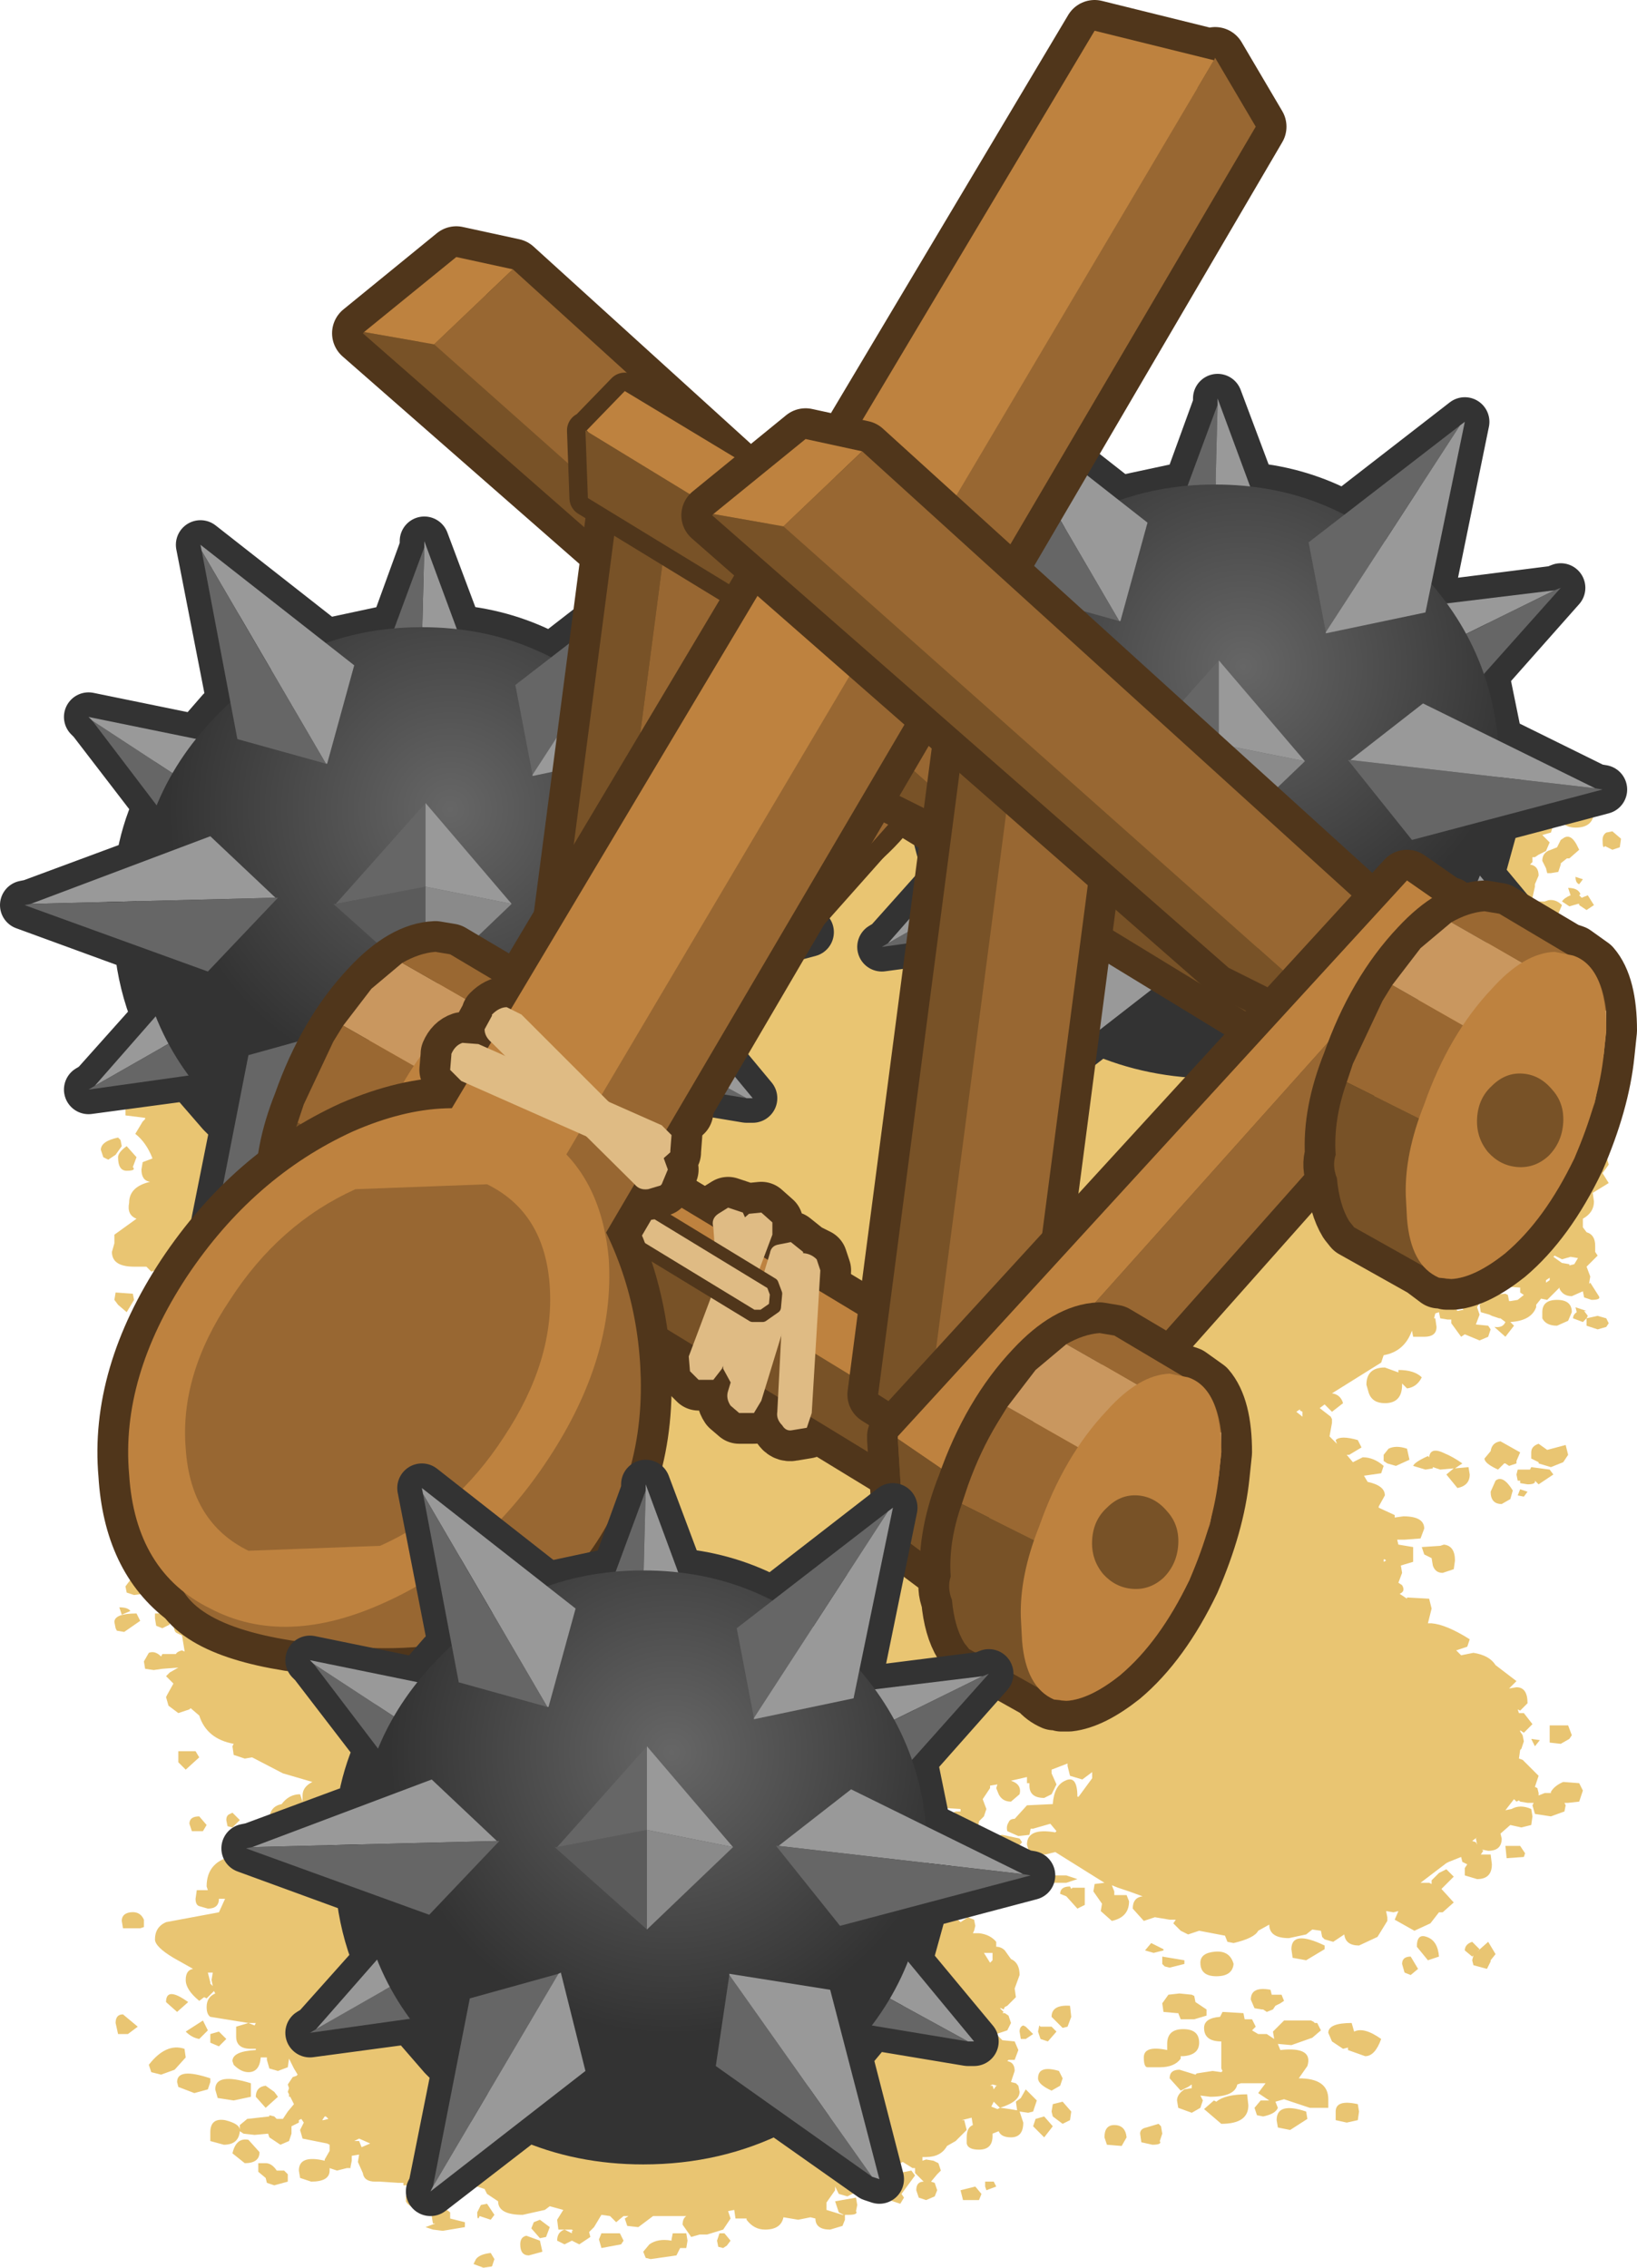 <?xml version="1.0" encoding="UTF-8" standalone="no"?>
<svg xmlns:xlink="http://www.w3.org/1999/xlink" height="92.2px" width="66.55px" xmlns="http://www.w3.org/2000/svg">
  <g transform="matrix(1.0, 0.0, 0.0, 1.0, 2.55, 29.15)">
    <path d="M62.9 2.6 L62.85 3.0 62.55 3.05 62.3 3.0 62.25 2.7 62.35 2.4 62.55 2.3 62.9 2.6 M62.5 3.2 L62.55 3.45 62.45 3.75 62.25 3.9 Q62.2 4.5 61.5 4.5 61.05 4.5 60.85 4.15 L60.8 4.05 60.6 4.05 Q60.45 3.95 60.45 3.55 60.45 3.25 60.9 3.2 L61.0 3.2 61.5 3.05 61.8 3.1 62.4 3.15 62.5 3.2 M61.65 5.4 L61.25 5.75 61.15 5.75 60.9 5.95 60.9 6.0 60.8 6.3 60.5 6.35 60.35 6.35 60.3 6.15 60.15 5.85 Q60.15 5.5 60.5 5.4 L60.75 5.3 60.9 5.0 61.05 4.9 Q61.35 4.75 61.6 5.3 L61.65 5.4 M62.7 5.25 Q62.6 5.4 62.6 5.0 62.6 4.8 62.75 4.7 L63.0 4.65 63.35 4.95 63.3 5.3 63.0 5.4 62.7 5.25 M61.65 6.8 Q61.5 6.75 61.5 6.5 L61.8 6.6 61.65 6.8 M60.95 7.5 Q61.05 7.35 61.3 7.25 L61.2 6.95 Q61.6 6.95 61.7 7.2 L61.65 7.25 61.75 7.35 62.0 7.25 62.25 7.65 61.95 7.85 61.65 7.65 61.65 7.6 61.6 7.6 61.25 7.7 60.95 7.5 M60.8 8.0 L61.05 8.25 61.1 8.25 61.4 8.55 61.35 8.85 60.9 8.85 60.8 8.55 60.65 8.5 60.6 8.25 60.7 8.05 60.8 8.0 60.45 8.0 Q60.4 8.3 59.95 8.3 L59.55 8.25 59.45 7.85 59.25 7.85 Q59.1 7.95 59.1 7.65 L58.9 7.9 58.7 8.15 58.8 8.3 Q58.8 8.85 58.25 8.85 L57.6 8.85 57.15 9.0 Q57.5 9.05 57.6 9.3 L57.65 9.6 57.4 10.05 57.0 10.25 56.45 10.2 56.4 9.8 56.0 9.55 55.85 9.65 55.7 9.8 55.8 9.9 55.75 10.1 Q56.3 10.7 57.45 11.3 L58.65 11.95 Q59.0 11.75 59.3 11.95 L59.3 11.85 60.05 11.85 60.15 12.2 59.7 12.45 59.8 12.6 Q61.1 13.35 61.65 13.85 L62.2 14.7 62.6 15.05 62.15 17.0 62.4 17.4 62.35 17.8 62.75 17.85 62.85 18.2 62.6 18.55 62.85 18.95 62.2 19.35 62.25 19.7 Q62.25 20.15 61.8 20.4 L61.8 20.6 61.8 20.75 61.95 20.95 Q62.3 21.05 62.3 21.5 L62.3 21.75 62.4 21.9 61.95 22.35 62.1 22.75 62.05 23.05 62.1 23.0 62.45 23.55 Q62.55 23.7 62.15 23.7 L61.85 23.6 61.8 23.35 61.35 23.55 Q61.0 23.55 60.85 23.25 L60.85 23.2 60.35 23.7 60.1 23.65 59.9 23.9 59.9 24.0 Q59.7 24.55 58.85 24.6 L59.0 24.75 58.65 25.2 58.2 24.8 Q58.55 24.85 58.65 24.6 L58.45 24.45 58.4 24.45 58.1 24.35 58.0 24.3 57.65 24.2 57.6 23.9 58.0 23.5 58.65 23.45 58.75 23.5 58.8 23.75 58.85 23.75 59.15 23.7 59.4 23.5 59.25 23.4 59.25 23.2 58.5 23.15 57.75 23.55 57.5 24.0 57.55 24.15 57.6 24.3 57.45 24.7 57.95 24.75 58.05 24.9 57.95 25.2 57.6 25.35 57.0 25.1 56.85 25.2 56.45 24.65 56.45 24.5 56.3 24.5 56.0 24.45 55.95 24.2 55.8 24.25 55.75 24.45 55.8 24.45 55.85 24.8 Q55.85 25.2 55.35 25.2 L54.9 25.2 54.85 24.95 Q54.55 25.8 53.7 25.95 L53.6 26.25 53.2 26.5 51.6 27.5 Q51.95 27.55 52.05 27.9 L51.6 28.25 51.3 27.95 51.1 28.1 51.55 28.45 51.6 28.55 51.6 28.6 51.6 28.7 51.5 29.25 51.8 29.55 51.75 29.4 Q51.95 29.2 52.65 29.4 L52.8 29.7 52.3 30.0 52.2 30.0 52.45 30.3 52.85 30.1 Q53.3 30.1 53.7 30.45 L53.6 30.75 52.9 30.85 53.05 31.1 Q53.75 31.25 53.75 31.65 L53.5 32.1 53.5 32.15 54.15 32.45 54.15 32.55 54.5 32.5 Q55.35 32.5 55.35 33.0 L55.2 33.4 54.55 33.45 54.25 33.45 54.3 33.65 54.9 33.75 54.9 34.35 54.4 34.5 54.45 34.8 54.3 35.2 54.45 35.3 Q54.6 35.55 54.35 35.65 L54.65 35.85 54.65 35.8 55.55 35.85 55.65 36.25 55.5 36.85 55.65 36.85 Q56.25 36.9 57.2 37.5 L57.1 37.8 56.65 37.95 56.85 38.15 57.35 38.05 Q58.0 38.15 58.25 38.55 L59.1 39.2 58.8 39.5 59.1 39.45 Q59.55 39.45 59.55 40.1 L59.25 40.4 59.15 40.35 59.2 40.5 59.4 40.5 59.75 40.95 59.4 41.3 59.25 41.2 59.25 41.25 59.35 41.4 59.4 41.65 59.3 41.95 59.25 42.0 59.2 42.35 59.35 42.4 60.0 43.05 59.85 43.5 59.95 43.55 60.0 43.75 60.0 43.85 60.25 43.75 60.5 43.75 60.5 43.7 Q60.65 43.45 61.0 43.3 L61.65 43.35 61.8 43.65 61.65 44.1 61.2 44.15 61.05 44.15 61.1 44.25 61.05 44.5 60.5 44.7 59.85 44.6 59.75 44.25 59.8 44.15 59.55 44.15 59.25 44.1 59.2 44.05 59.1 44.1 59.0 44.0 58.65 44.45 58.9 44.4 Q59.25 44.2 59.7 44.4 L59.75 44.7 59.7 45.05 59.3 45.15 58.85 45.05 58.45 45.4 58.5 45.6 Q58.5 46.1 57.95 46.1 L57.7 46.05 57.75 46.1 57.65 46.25 58.05 46.25 58.1 46.65 Q58.1 47.25 57.5 47.25 L57.0 47.1 57.0 46.8 57.1 46.65 56.9 46.55 56.85 46.35 56.35 46.55 56.25 46.6 55.2 47.4 55.55 47.4 55.65 47.45 55.65 47.3 55.95 47.0 56.25 46.85 56.55 47.15 56.05 47.65 56.55 48.2 56.1 48.6 55.95 48.6 55.6 49.05 54.95 49.35 54.15 48.9 54.3 48.55 54.1 48.6 53.8 48.55 53.85 48.8 53.85 48.9 53.85 48.95 53.45 49.6 52.7 49.95 Q52.15 49.95 52.1 49.5 L51.65 49.8 51.3 49.7 51.2 49.6 51.15 49.35 50.8 49.3 50.55 49.5 49.85 49.65 Q49.05 49.65 49.05 49.1 L48.6 49.35 Q48.45 49.65 47.6 49.85 L47.35 49.8 47.25 49.55 46.2 49.35 45.75 49.5 45.45 49.35 45.15 49.05 45.25 48.9 45.0 48.9 44.4 48.8 43.95 48.95 43.5 48.45 Q43.5 48.0 43.9 47.95 L43.35 47.75 42.9 47.6 42.65 47.5 42.75 47.75 42.75 47.9 43.25 47.9 43.35 48.15 Q43.35 48.8 42.65 48.95 L42.2 48.55 42.25 48.25 41.9 47.75 41.95 47.45 42.35 47.4 40.35 46.15 39.95 46.25 39.3 46.2 39.2 45.85 Q39.2 45.15 40.35 45.35 L40.4 45.3 40.15 45.0 39.45 45.2 39.35 45.2 39.3 45.45 38.85 45.5 38.4 45.3 Q38.35 45.1 38.45 44.95 38.5 44.8 38.7 44.8 L39.2 44.25 40.25 44.2 Q40.3 43.45 40.75 43.25 41.25 43.0 41.25 43.9 L41.3 43.9 41.85 43.15 41.85 42.9 41.45 43.2 40.95 43.05 40.85 42.65 40.85 42.55 40.2 42.8 40.2 42.95 40.4 43.4 40.2 43.8 39.9 43.95 Q39.3 43.95 39.3 43.45 L39.3 43.35 39.2 43.35 39.2 43.1 38.55 43.25 Q39.0 43.4 38.9 43.8 L38.55 44.1 Q38.2 44.1 38.05 43.8 L37.95 43.55 38.0 43.4 37.7 43.45 37.7 43.55 37.4 44.0 37.55 44.4 37.45 44.7 37.25 44.9 37.2 45.2 36.65 45.3 36.15 45.2 34.05 45.35 33.6 45.3 Q33.45 45.15 33.45 44.85 L33.8 44.8 33.75 44.7 33.45 44.45 33.45 44.15 33.55 43.8 32.25 43.65 32.1 43.75 31.9 43.8 31.95 44.05 Q31.95 44.55 31.55 44.55 L31.55 44.7 31.55 44.85 31.85 44.85 31.9 44.85 32.15 44.75 Q32.4 44.55 32.7 44.5 L33.3 44.55 33.45 44.75 32.55 45.1 32.7 45.4 32.55 45.85 32.9 46.1 33.3 46.4 34.85 47.5 36.5 49.0 36.65 48.9 36.8 48.8 37.05 48.9 37.1 49.15 37.05 49.35 37.0 49.45 37.25 49.45 Q37.7 49.5 37.95 49.8 L37.95 50.0 Q38.15 50.0 38.3 50.15 L38.55 50.5 Q38.9 50.65 38.9 51.15 L38.7 51.7 38.75 52.05 38.4 52.4 38.3 52.45 38.25 52.55 38.15 52.5 38.1 52.5 38.25 52.65 38.2 52.7 38.3 52.7 38.45 52.8 38.55 53.1 38.4 53.4 37.95 53.55 38.2 53.8 38.7 53.85 38.85 54.2 38.7 54.6 38.45 54.6 38.4 54.65 Q38.7 54.7 38.7 55.05 L38.55 55.5 38.75 55.55 38.85 55.65 38.9 55.9 Q38.9 56.3 38.1 56.55 L38.15 56.55 38.5 56.6 38.8 56.65 38.75 56.3 38.95 56.15 39.15 55.8 39.6 56.25 39.45 56.7 39.25 56.75 38.9 56.7 39.05 57.15 Q39.05 57.75 38.55 57.75 38.15 57.75 38.05 57.5 L37.8 57.6 37.8 57.7 Q37.8 58.25 37.25 58.25 36.8 58.25 36.75 58.0 L36.75 57.75 Q36.75 57.35 37.0 57.25 L36.95 56.95 36.55 57.05 36.65 57.05 36.75 57.45 36.3 57.9 35.95 58.1 Q35.7 58.55 35.1 58.55 L34.95 58.55 34.95 58.7 35.1 58.65 35.4 58.7 35.6 58.8 35.7 59.1 35.55 59.25 35.3 59.55 35.45 59.6 35.55 59.9 35.45 60.15 35.1 60.3 34.8 60.2 34.7 59.9 Q34.7 59.55 35.0 59.55 L34.7 59.25 34.65 59.2 34.65 59.1 34.65 59.0 34.55 59.0 34.15 58.75 34.05 58.8 34.05 58.9 34.0 59.2 34.5 59.1 34.65 59.3 34.1 60.05 34.2 60.2 34.05 60.45 33.6 60.3 33.65 60.15 33.6 60.15 33.35 59.85 32.6 60.05 32.3 60.0 32.3 59.95 31.9 60.15 31.55 60.05 31.4 59.75 31.4 59.9 31.05 60.4 31.05 60.55 31.05 60.7 31.7 60.9 31.75 60.9 31.55 60.8 31.4 60.35 32.25 60.2 32.3 60.5 32.25 60.75 Q32.35 60.9 31.95 60.9 L31.8 60.9 31.8 61.1 31.7 61.35 31.2 61.5 Q30.6 61.5 30.6 61.05 L30.4 61.0 29.9 61.1 29.3 61.0 Q29.2 61.5 28.55 61.5 28.1 61.5 27.8 61.1 L27.8 61.05 27.35 61.05 27.3 60.7 27.05 60.75 27.15 61.05 26.85 61.5 26.2 61.7 25.9 61.7 25.55 61.8 25.2 61.3 Q25.2 61.05 25.35 60.95 L25.05 60.95 24.85 60.95 24.75 60.95 24.7 60.95 24.0 60.95 23.4 61.4 22.95 61.35 22.85 61.05 23.0 60.95 22.8 60.95 22.5 61.2 22.25 60.95 21.9 60.9 21.6 61.4 21.4 61.6 21.45 61.8 21.0 62.1 20.7 61.95 20.4 62.1 20.1 61.95 Q20.1 61.6 20.4 61.5 L20.15 61.5 20.1 61.1 20.35 60.7 19.8 60.55 19.6 60.7 18.7 60.9 Q17.7 60.9 17.7 60.35 L17.25 60.05 17.15 59.85 16.7 59.7 16.6 59.85 15.9 60.45 15.8 60.3 15.7 60.5 14.7 60.65 Q14.1 60.65 13.95 60.35 L13.95 60.15 14.15 59.7 13.85 59.7 13.85 59.6 13.65 59.6 12.9 59.55 12.7 59.55 Q12.25 59.55 12.2 59.2 L12.0 58.75 12.05 58.45 11.75 58.5 11.75 58.7 11.7 58.95 11.7 59.0 11.55 59.0 11.15 59.1 10.85 59.0 10.85 59.1 Q10.85 59.55 10.1 59.55 L9.65 59.4 9.6 59.1 Q9.6 58.45 10.65 58.7 L10.65 58.65 10.85 58.3 10.85 58.1 10.85 58.05 10.75 58.0 9.75 57.8 9.65 57.45 9.8 57.15 9.7 57.0 9.6 57.05 9.6 57.15 9.3 57.3 9.3 57.6 9.2 57.9 8.85 58.05 8.4 57.75 8.35 57.6 7.8 57.65 7.35 57.6 7.2 57.5 Q7.15 58.05 6.55 58.05 L6.0 57.9 6.0 57.55 Q6.0 56.95 6.6 57.05 7.2 57.2 7.2 57.45 L7.2 57.25 7.5 57.0 8.4 56.9 8.4 56.85 8.6 56.9 8.7 57.0 8.8 57.0 8.95 57.0 9.15 56.7 9.4 56.4 9.25 56.1 9.2 56.1 9.2 56.0 9.15 55.9 9.2 55.75 9.15 55.6 9.35 55.3 9.5 55.25 9.55 55.2 9.4 54.95 9.2 54.55 9.15 54.9 8.75 55.05 8.4 54.95 8.3 54.6 8.3 54.5 8.05 54.5 Q8.0 55.1 7.55 55.1 7.25 55.1 6.95 54.8 L6.9 54.65 Q6.9 54.25 7.85 54.2 L7.85 54.15 7.65 54.15 Q7.05 54.15 7.05 53.65 L7.05 53.25 7.55 53.1 6.0 52.85 Q5.85 52.75 5.85 52.45 5.85 52.05 6.2 51.9 L6.15 51.8 5.85 52.1 5.75 52.05 5.55 52.2 Q5.0 51.75 5.0 51.35 5.0 50.95 5.3 50.9 L4.5 50.45 Q3.75 50.0 3.75 49.7 3.75 49.2 4.2 49.0 L6.35 48.6 6.6 48.05 6.35 48.05 Q6.35 48.45 5.9 48.45 L5.55 48.35 Q5.4 48.3 5.4 48.05 L5.45 47.7 5.9 47.7 5.85 47.55 Q5.85 46.5 7.0 46.3 L7.95 46.4 8.85 45.55 8.75 45.5 8.2 45.8 7.95 45.75 7.8 45.65 7.8 45.4 Q7.8 45.1 8.45 44.95 L8.4 44.85 Q8.4 44.3 8.9 44.2 9.2 43.8 9.65 43.8 L9.75 44.1 9.75 43.85 Q9.75 43.5 10.15 43.3 L8.95 42.95 7.7 42.3 7.4 42.35 6.95 42.2 6.9 41.85 6.95 41.75 Q5.85 41.55 5.55 40.6 L5.2 40.3 5.15 40.35 4.7 40.5 4.3 40.2 4.2 39.85 4.25 39.75 4.5 39.3 4.2 39.0 4.35 38.85 4.7 38.65 4.05 38.7 3.7 38.75 3.35 38.7 3.3 38.4 3.5 38.05 Q3.75 37.95 4.0 38.2 L4.05 38.1 4.6 38.1 Q4.65 38.0 4.85 37.95 L4.95 38.0 4.95 37.95 4.85 37.35 4.65 37.25 Q4.5 37.2 4.5 36.8 L4.6 36.8 4.55 36.75 4.5 36.7 4.45 36.65 Q3.95 36.1 3.8 34.85 L3.6 34.85 3.65 35.15 3.65 35.25 3.8 35.4 3.9 35.6 3.75 35.9 3.3 35.75 3.3 35.65 2.9 35.7 2.6 35.6 2.55 35.35 2.85 34.95 3.0 34.85 2.55 34.45 Q2.55 34.0 3.0 34.05 L3.25 34.25 3.4 34.15 3.6 33.9 3.65 33.95 3.15 32.45 2.75 31.2 3.45 28.85 3.15 28.7 3.15 28.35 3.25 28.35 3.05 28.15 3.2 28.0 3.15 27.9 Q2.3 27.9 2.25 27.3 L2.15 26.9 Q2.15 26.2 3.0 26.4 L3.1 26.4 3.15 26.7 3.15 26.85 3.9 26.05 4.25 25.75 4.1 25.55 4.05 25.2 4.1 24.75 4.35 24.65 Q4.4 24.3 4.75 24.1 L6.0 24.0 6.05 24.35 6.05 24.45 6.35 24.3 6.3 24.05 Q6.3 23.65 6.65 23.45 L6.6 23.4 6.35 23.4 5.75 23.3 5.7 23.1 5.25 22.6 5.4 22.3 5.2 22.15 4.85 22.25 4.8 22.2 4.75 22.2 4.8 22.5 4.7 22.8 4.35 22.95 Q4.15 22.95 4.05 22.8 L3.9 22.65 3.95 22.45 3.6 22.55 3.4 22.35 2.9 22.35 Q2.0 22.35 2.0 21.75 L2.1 21.4 2.1 21.05 3.0 20.4 Q2.6 20.25 2.7 19.75 2.7 19.1 3.55 18.9 3.2 18.85 3.2 18.4 L3.25 18.1 3.65 17.95 Q3.4 17.3 2.95 16.95 L3.25 16.45 3.35 16.35 3.35 16.3 2.55 16.2 2.55 15.85 2.3 15.6 2.25 15.45 Q2.25 15.25 2.7 15.15 L3.45 15.05 3.6 15.3 3.5 15.5 3.65 15.55 3.85 14.95 3.5 14.55 3.6 14.1 4.05 14.1 4.05 13.75 3.9 13.05 3.35 11.85 4.65 10.6 5.0 9.8 Q5.0 8.6 4.45 8.15 L5.7 7.35 6.25 7.05 6.2 7.0 6.3 6.7 6.3 6.4 Q6.3 6.05 6.55 5.95 L6.85 5.7 7.7 5.75 7.85 6.15 7.85 6.25 8.75 5.85 8.7 5.85 8.7 5.45 Q8.7 5.2 9.05 5.05 9.45 4.9 9.65 5.5 L10.45 5.2 10.1 5.1 10.05 4.75 Q10.05 4.45 10.3 4.25 10.55 4.1 10.9 4.5 L10.9 4.45 10.95 4.5 11.25 4.4 11.55 4.7 11.5 4.85 11.9 4.75 11.9 4.65 12.15 4.25 12.95 4.2 13.0 4.45 19.05 3.5 19.05 3.45 23.1 3.45 Q26.25 3.55 27.55 5.15 27.95 3.95 28.8 2.85 31.0 -0.1 35.1 -0.05 L51.45 1.55 Q55.15 2.1 57.15 3.1 L57.15 3.0 Q57.15 2.7 57.6 2.7 L57.9 3.0 57.8 3.2 57.55 3.3 58.2 3.75 58.2 3.65 Q58.7 3.65 59.1 4.05 L59.15 4.0 59.2 3.9 59.0 3.8 58.95 3.5 59.1 3.2 59.25 3.15 59.45 3.6 59.7 3.8 59.75 3.75 60.05 4.05 60.0 4.15 60.45 4.2 60.55 4.2 60.6 4.4 60.5 4.7 60.15 4.8 60.45 5.1 60.3 5.45 60.0 5.6 59.85 5.7 59.75 5.7 59.75 5.9 59.65 6.0 Q60.0 6.05 60.0 6.45 L59.85 6.8 59.85 6.9 59.75 7.35 59.7 7.4 59.9 7.5 60.25 7.5 60.4 7.45 Q60.7 7.4 60.95 7.65 L60.8 8.0 M60.9 9.5 L60.6 9.75 60.35 9.7 60.45 9.8 60.0 10.05 59.75 9.8 60.2 9.65 60.2 9.45 60.4 9.2 60.9 9.3 60.9 9.5 M61.5 10.05 L61.25 10.35 60.9 10.2 60.9 9.9 Q61.05 9.65 61.4 9.9 L61.5 10.05 M61.6 22.0 L61.3 21.95 60.95 22.05 60.65 21.9 60.6 21.95 60.95 22.2 61.25 22.25 61.25 22.3 61.45 22.25 61.6 22.0 M61.2 24.55 L60.75 24.75 Q60.3 24.75 60.15 24.45 L60.15 24.2 Q60.15 23.7 60.75 23.7 61.35 23.7 61.35 24.2 L61.2 24.55 M61.95 24.45 L61.8 24.6 61.4 24.45 Q61.4 24.3 61.55 24.2 L61.5 24.0 61.95 24.15 61.85 24.15 62.0 24.35 61.95 24.45 62.4 24.35 62.75 24.45 62.85 24.65 62.75 24.8 62.4 24.9 61.95 24.75 61.95 24.45 M58.25 3.5 Q58.25 3.2 58.65 3.0 L58.85 3.15 58.95 3.35 58.8 3.65 58.25 3.5 M60.5 12.0 L60.15 11.85 60.15 11.7 60.6 11.7 60.5 12.0 M56.6 24.0 L56.7 24.15 56.95 24.1 56.85 24.0 56.6 24.0 56.6 23.8 56.55 23.85 56.45 23.9 56.6 24.0 M60.45 22.8 L60.3 22.9 60.3 23.0 60.45 22.9 60.45 22.8 M56.9 30.35 L56.6 30.55 57.15 30.5 57.2 30.8 Q57.2 31.25 56.7 31.35 L56.25 30.8 56.55 30.55 56.0 30.6 55.7 30.5 55.7 30.55 55.4 30.6 54.9 30.45 Q54.95 30.3 55.5 30.05 L55.55 30.1 Q55.6 29.65 56.2 29.95 56.55 30.1 56.9 30.35 M58.05 29.85 Q58.1 29.5 58.45 29.45 L59.25 29.9 59.1 30.25 59.1 30.35 58.8 30.45 58.65 30.35 58.6 30.35 58.35 30.6 Q57.8 30.35 57.8 30.15 L58.05 29.85 M59.15 30.6 L59.65 30.6 59.7 30.5 60.45 30.6 60.6 30.8 60.0 31.2 59.85 31.05 Q59.9 31.2 59.55 31.2 L59.25 31.15 59.25 31.05 59.15 31.05 59.1 30.8 59.15 30.6 M60.0 29.55 L60.35 29.8 61.1 29.6 61.2 30.0 61.0 30.3 60.5 30.5 60.0 30.35 60.0 30.3 59.7 30.15 59.7 29.9 Q59.7 29.65 60.0 29.55 M54.3 26.65 L54.3 26.55 Q54.95 26.55 55.25 26.85 55.05 27.25 54.65 27.3 L54.45 27.1 54.45 27.15 Q54.45 27.9 53.75 27.9 53.25 27.9 53.1 27.5 L53.0 27.15 Q53.0 26.45 53.75 26.45 L54.3 26.65 M53.9 29.75 Q54.2 29.6 54.65 29.75 L54.75 30.2 54.2 30.45 53.85 30.35 53.7 30.25 53.7 30.0 53.9 29.75 M55.35 34.05 L55.25 33.75 56.0 33.7 56.15 33.65 Q56.6 33.7 56.6 34.3 L56.55 34.65 56.1 34.8 Q55.8 34.8 55.7 34.5 L55.65 34.2 55.35 34.05 M53.7 34.25 L53.7 34.35 53.8 34.3 53.75 34.25 53.7 34.25 M58.95 31.45 L58.85 31.8 58.5 32.0 Q58.05 32.0 58.05 31.5 L58.25 31.05 Q58.55 30.8 58.95 31.45 M59.25 31.4 L59.55 31.5 59.4 31.7 59.15 31.65 59.25 31.4 M50.3 28.15 L50.15 28.25 50.4 28.45 50.4 28.35 50.4 28.25 50.3 28.2 50.3 28.15 M41.0 47.65 L41.05 47.6 41.55 47.6 41.55 48.3 41.25 48.45 40.8 47.95 40.55 47.85 Q40.55 47.55 40.95 47.55 L41.0 47.65 M41.25 47.25 L40.8 47.4 40.25 47.4 39.75 47.75 Q39.35 47.75 39.25 47.35 L39.2 46.95 40.15 47.15 40.1 47.1 40.8 47.1 41.25 47.25 M60.05 41.6 L59.85 41.85 59.7 41.55 60.05 41.6 M60.45 41.0 L61.2 41.0 61.35 41.4 61.25 41.55 60.9 41.75 60.45 41.7 60.45 41.0 M58.65 45.9 L59.25 45.9 59.45 46.2 59.4 46.35 58.7 46.4 58.65 45.9 M57.5 45.55 L57.3 45.7 57.45 45.75 57.5 45.85 57.45 45.6 57.5 45.55 M5.4 6.15 L5.4 6.5 5.0 6.65 Q4.7 6.65 4.65 6.45 L4.65 6.2 4.75 5.95 5.25 5.75 5.4 6.15 M4.2 10.5 Q3.75 10.5 3.75 9.95 3.75 9.4 4.65 9.5 L4.75 9.6 4.8 9.85 Q4.8 10.35 4.2 10.5 M3.5 10.05 L3.5 10.5 Q3.25 10.5 3.0 10.65 L2.55 10.2 2.8 9.9 Q3.1 9.75 3.5 10.05 M3.5 13.4 L3.3 13.95 3.15 14.0 Q2.6 14.0 2.7 13.4 2.7 12.95 3.45 13.1 L3.5 13.4 M2.35 17.2 L2.4 17.45 2.15 17.8 1.85 18.0 1.65 17.9 1.55 17.6 Q1.55 17.25 2.25 17.1 L2.35 17.2 M2.6 18.45 Q2.25 18.45 2.25 17.9 2.25 17.7 2.6 17.45 L3.0 17.9 2.85 18.3 Q3.0 18.45 2.6 18.45 M2.1 23.7 L2.15 23.4 2.85 23.45 2.9 23.7 2.6 24.2 2.25 23.9 2.1 23.7 M3.6 24.0 L3.3 24.15 3.15 23.75 3.6 24.0 M4.4 23.4 L5.1 23.15 5.15 23.7 4.7 24.0 4.25 23.55 4.4 23.4 M13.2 23.75 L13.2 23.7 13.1 23.7 13.2 23.75 M1.95 29.0 Q2.15 28.35 3.05 28.55 L3.15 28.85 2.95 29.35 Q2.8 29.55 2.55 29.55 L2.0 29.45 2.0 29.4 1.85 29.55 1.55 29.3 Q1.55 29.05 1.85 28.95 L1.95 29.0 M2.3 36.2 Q2.65 36.2 2.75 36.35 L2.4 36.5 2.3 36.2 M2.1 36.8 Q2.1 36.45 3.0 36.45 L3.15 36.75 2.5 37.2 2.2 37.15 2.15 37.05 2.1 36.8 M3.75 36.45 L4.2 36.45 4.35 36.6 4.35 36.9 4.05 37.05 3.8 36.95 3.75 36.65 3.75 36.45 M5.55 42.3 L5.0 42.8 4.7 42.5 4.7 42.05 5.4 42.05 5.55 42.3 M3.3 49.2 L3.15 49.25 2.45 49.25 2.4 48.95 Q2.4 48.65 2.75 48.6 3.15 48.55 3.3 48.9 L3.3 49.2 M9.75 44.4 L9.9 44.75 10.6 44.25 10.45 44.25 9.75 44.15 9.75 44.4 M7.2 44.85 L6.9 45.15 6.7 45.1 6.65 44.85 Q6.65 44.65 6.8 44.6 L6.9 44.55 7.2 44.85 M5.7 45.3 L5.25 45.3 5.15 45.0 Q5.15 44.7 5.55 44.7 L5.85 45.05 5.7 45.3 M16.05 44.1 L15.9 44.25 16.25 44.15 16.05 44.1 M11.25 43.75 L11.5 43.6 11.25 43.55 11.25 43.7 11.25 43.75 M34.95 44.55 L34.9 44.85 36.2 44.55 36.3 44.5 36.5 44.5 36.5 44.4 34.9 44.3 34.95 44.55 M34.55 44.1 L34.8 44.2 34.8 44.0 34.85 43.8 34.5 43.8 34.55 44.1 M30.6 44.3 L30.4 44.2 30.35 44.25 30.5 44.35 30.6 44.3 M38.9 45.6 L39.0 45.75 Q38.8 46.05 38.15 46.05 L37.25 45.8 37.5 45.55 38.2 45.45 38.9 45.6 M37.55 50.25 L37.45 50.25 37.7 50.65 37.8 50.55 37.8 50.35 37.8 50.25 37.55 50.25 M37.7 55.65 L37.8 55.65 37.85 55.8 37.95 55.65 38.0 55.65 37.8 55.6 37.7 55.65 M37.95 53.55 L37.8 53.35 37.7 53.75 37.95 53.55 M40.4 53.45 L40.05 53.85 39.75 53.75 39.65 53.45 39.7 53.2 39.75 53.25 40.2 53.25 40.4 53.45 M39.15 53.25 L39.45 53.55 39.15 53.75 38.95 53.75 38.9 53.45 Q38.9 53.25 39.05 53.2 L39.15 53.25 M32.3 59.6 L32.5 59.35 Q32.7 59.2 32.95 59.2 L32.95 59.05 32.15 59.45 32.3 59.6 M30.55 60.05 L30.6 60.0 30.55 60.05 M39.9 56.9 L40.25 57.3 39.9 57.75 39.45 57.3 39.55 57.0 39.9 56.9 M40.2 56.7 L40.25 56.4 40.65 56.3 41.0 56.7 40.95 57.05 40.65 57.2 40.25 56.9 40.2 56.7 M38.1 56.55 L37.85 56.3 37.75 56.5 38.0 56.6 38.1 56.55 M37.25 60.3 L36.6 60.3 36.5 59.9 37.1 59.75 37.35 60.05 37.25 60.3 M37.5 59.75 L37.5 59.55 37.85 59.55 37.95 59.75 37.55 59.9 37.5 59.75 M39.65 55.35 Q39.65 54.8 40.5 55.05 L40.65 55.35 40.55 55.65 40.2 55.85 Q39.65 55.6 39.65 55.35 M20.4 61.5 L20.7 61.65 20.7 61.55 20.75 61.55 20.7 61.5 20.6 61.5 20.4 61.5 M22.65 61.65 L22.8 61.95 22.7 62.1 21.9 62.25 21.8 61.9 21.9 61.65 22.65 61.65 M26.9 61.65 L27.15 61.95 27.0 62.15 26.85 62.25 26.65 62.2 26.6 61.95 26.7 61.65 26.9 61.65 M25.35 61.65 L25.4 61.95 25.35 62.25 25.1 62.25 24.95 62.55 23.9 62.7 23.7 62.65 23.6 62.4 23.85 62.1 Q24.2 61.85 24.75 61.95 L24.75 61.9 24.8 61.65 25.35 61.65 M10.6 57.05 L10.8 57.0 10.7 56.9 10.65 56.9 10.55 57.05 10.6 57.05 M12.05 57.8 L11.85 57.9 12.05 57.9 12.15 58.15 12.5 58.0 12.05 57.8 M11.65 57.9 L11.85 57.9 11.65 57.9 M14.35 59.65 Q14.7 59.6 15.45 60.0 L15.0 59.5 14.5 59.05 14.35 59.4 14.45 59.45 14.35 59.65 M15.0 60.95 L15.2 60.65 Q15.45 60.55 15.75 60.8 L15.75 61.05 16.35 61.2 16.35 61.4 15.45 61.55 15.05 61.5 14.75 61.4 15.15 61.25 15.05 61.25 15.0 60.95 M17.55 60.9 L17.4 61.1 16.95 60.95 Q16.85 61.2 16.85 60.8 L17.0 60.5 17.25 60.45 17.55 60.9 M19.8 61.4 L19.65 61.8 19.4 61.85 19.05 61.45 19.15 61.2 19.4 61.1 19.8 61.4 M6.1 51.05 L5.9 51.05 6.0 51.45 6.0 51.5 6.1 51.6 6.05 51.35 6.1 51.05 M6.65 53.75 L6.35 54.05 6.0 53.9 6.0 53.55 6.35 53.45 6.65 53.75 M5.9 53.4 L5.55 53.75 Q5.25 53.7 5.0 53.45 L5.7 53.0 5.9 53.4 M6.0 55.5 L5.9 55.8 5.35 55.95 4.7 55.7 4.65 55.5 Q4.65 54.9 6.0 55.35 L6.0 55.5 M7.8 53.1 L7.55 53.1 7.8 53.2 7.85 53.1 7.8 53.1 M2.45 52.75 L3.05 53.25 2.65 53.55 2.25 53.55 2.15 53.1 Q2.15 52.75 2.45 52.75 M4.95 54.15 L5.0 54.5 4.55 55.0 4.0 55.2 3.6 55.1 3.5 54.8 Q4.2 53.9 4.95 54.15 M4.2 52.25 Q4.2 51.6 5.1 52.25 L4.65 52.65 4.2 52.25 M8.75 56.1 L8.25 56.55 7.85 56.1 Q7.85 55.7 8.25 55.65 L8.6 55.9 8.75 56.1 M6.2 55.8 Q6.2 55.1 7.65 55.55 L7.65 56.1 6.95 56.25 6.3 56.15 6.2 55.8 M7.55 57.85 L8.0 58.35 Q8.0 58.8 7.4 58.8 L6.9 58.4 Q7.05 57.75 7.55 57.85 M9.15 59.25 L9.15 59.55 8.6 59.7 8.3 59.6 8.25 59.4 7.95 59.15 7.95 58.8 8.25 58.8 Q8.5 58.8 8.7 59.1 L9.0 59.1 9.15 59.25 M19.5 62.4 L18.95 62.55 Q18.6 62.55 18.6 62.1 18.6 61.8 18.85 61.75 L19.4 61.95 19.5 62.4 M17.55 62.7 L17.45 63.0 17.1 63.05 16.7 62.9 16.8 62.7 Q16.95 62.5 17.4 62.45 L17.55 62.7 M57.3 49.8 L57.6 50.1 57.5 50.2 57.95 49.8 58.25 50.3 58.05 50.55 58.05 50.6 57.9 50.9 57.35 50.75 57.3 50.55 57.35 50.35 57.3 50.4 57.0 50.15 Q57.0 49.9 57.3 49.8 M55.05 50.0 Q55.05 49.45 55.45 49.6 55.9 49.75 55.95 50.4 L55.5 50.55 55.05 50.0 M54.55 51.05 L54.45 50.7 Q54.45 50.4 54.8 50.4 L55.1 50.9 54.8 51.15 54.55 51.05 M51.3 50.1 L50.55 50.55 50.0 50.45 49.95 50.1 Q49.95 49.3 51.3 49.95 L51.3 50.1 M52.5 53.45 Q52.9 53.25 53.6 53.75 53.35 54.45 52.95 54.45 L52.25 54.2 52.25 54.1 52.05 54.15 51.6 53.85 51.45 53.5 Q51.45 53.1 52.4 53.1 L52.5 53.45 M50.85 53.05 L50.9 53.1 51.0 53.1 51.15 53.4 50.8 53.7 49.95 54.0 49.4 53.95 49.5 54.2 Q50.85 54.05 50.6 54.85 L50.25 55.35 Q51.45 55.35 51.45 56.2 L51.45 56.55 50.7 56.55 49.65 56.2 49.3 56.3 49.4 56.55 Q49.3 56.8 48.8 56.9 L48.55 56.85 48.45 56.55 48.7 56.25 49.05 56.25 48.6 55.95 48.9 55.55 48.15 55.55 47.95 55.55 47.9 55.55 47.75 55.6 Q47.65 56.1 46.65 56.1 L46.25 56.05 46.35 56.25 46.25 56.55 45.9 56.75 45.35 56.55 45.3 56.25 Q45.3 56.0 45.6 55.8 L45.9 55.75 45.9 55.6 45.75 55.7 45.45 55.85 45.0 55.35 Q45.0 55.0 45.4 55.0 L46.05 55.2 46.1 55.15 46.75 55.05 47.1 55.1 47.15 55.05 47.1 54.95 47.1 54.3 47.1 53.85 Q46.4 53.85 46.4 53.3 46.4 52.9 47.05 52.85 L47.15 52.65 48.0 52.7 48.05 52.95 48.35 52.95 48.5 53.25 48.35 53.4 48.6 53.55 48.95 53.55 49.25 53.75 49.2 53.45 49.45 53.2 49.65 53.0 50.75 53.0 50.85 53.05 M52.7 56.7 L52.65 57.05 52.2 57.15 51.75 57.05 51.75 56.7 Q51.75 56.2 52.65 56.4 L52.7 56.7 M48.3 52.15 Q48.3 51.6 49.1 51.75 L49.15 51.95 49.55 51.95 49.65 52.2 49.5 52.3 49.3 52.4 49.2 52.55 48.95 52.65 48.8 52.55 48.75 52.55 48.45 52.5 48.3 52.15 M47.6 50.7 Q47.55 51.2 46.9 51.2 46.25 51.2 46.25 50.65 46.25 50.25 46.85 50.2 47.45 50.15 47.6 50.7 M45.6 50.7 L45.0 50.85 44.8 50.8 44.7 50.7 44.7 50.4 45.6 50.55 45.6 50.7 M46.0 52.0 L46.05 52.25 46.5 52.55 46.5 52.8 46.0 52.95 45.45 52.95 45.35 52.7 45.3 52.7 44.75 52.65 44.7 52.3 44.95 51.95 45.4 51.9 45.9 51.95 46.0 52.0 M44.75 50.15 L44.35 50.25 44.0 50.15 44.25 49.85 44.75 50.1 44.75 50.15 M40.65 53.3 L40.2 52.85 Q40.2 52.35 40.95 52.4 L41.0 52.85 40.85 53.25 40.65 53.3 M45.55 53.35 Q46.2 53.35 46.2 53.9 46.2 54.4 45.55 54.45 L45.45 54.45 45.45 54.55 Q45.2 54.9 44.6 54.9 L44.1 54.9 Q43.95 54.9 43.95 54.5 43.95 54.0 44.9 54.2 L44.9 53.95 Q44.9 53.35 45.55 53.35 M43.8 57.6 Q43.8 57.4 44.05 57.35 L44.55 57.2 44.65 57.3 44.7 57.6 44.6 57.9 Q44.7 58.05 44.3 58.05 L43.85 57.95 43.8 57.6 M43.05 58.1 L42.45 58.05 42.35 57.75 Q42.35 57.25 42.75 57.25 43.2 57.25 43.25 57.75 L43.05 58.1 M50.6 57.0 L49.9 57.45 49.4 57.35 49.35 57.05 Q49.35 56.3 50.55 56.7 L50.6 57.0 M48.2 56.45 Q48.2 57.2 47.1 57.2 L46.75 56.9 46.4 56.6 46.8 56.25 46.9 56.3 Q47.25 56.0 48.15 56.0 L48.2 56.45" fill="#e9c572" fill-rule="evenodd" stroke="none"/>
    <path d="M14.7 -6.9 L14.7 -7.15 16.05 -3.55 Q18.1 -3.35 19.85 -2.4 L24.75 -6.2 23.4 0.4 24.05 1.2 28.4 0.65 28.65 0.55 25.55 4.05 26.1 6.75 30.05 8.7 30.35 8.75 26.0 9.9 25.35 12.25 28.05 15.5 27.8 15.5 23.9 14.85 22.9 16.05 24.2 21.1 23.9 21.0 20.0 18.25 Q17.55 19.5 14.6 19.5 12.05 19.5 9.9 18.55 L5.95 21.6 6.05 21.4 7.0 16.65 6.45 16.1 5.15 14.6 1.05 15.15 1.3 15.0 3.8 12.2 Q3.25 10.85 3.1 9.35 L-1.55 7.65 -1.3 7.6 3.15 5.95 Q3.35 4.7 3.85 3.6 L1.2 0.15 1.05 0.0 5.45 0.9 6.45 -0.25 6.85 -0.6 5.6 -7.0 10.7 -3.0 13.5 -3.6 14.7 -6.9" fill="#000000" fill-rule="evenodd" stroke="none"/>
    <path d="M14.7 -6.9 L14.7 -7.15 16.05 -3.55 Q18.1 -3.35 19.85 -2.4 L24.75 -6.2 23.4 0.4 24.05 1.2 28.4 0.65 28.65 0.55 25.55 4.05 26.1 6.75 30.05 8.7 30.35 8.75 26.0 9.9 25.35 12.25 28.05 15.5 27.8 15.5 23.9 14.85 22.9 16.05 24.2 21.1 23.9 21.0 20.0 18.25 Q17.55 19.5 14.6 19.5 12.05 19.5 9.9 18.55 L5.95 21.6 6.05 21.4 7.0 16.65 6.45 16.1 5.15 14.6 1.05 15.15 1.3 15.0 3.8 12.2 Q3.25 10.85 3.1 9.35 L-1.55 7.65 -1.3 7.6 3.15 5.95 Q3.35 4.7 3.85 3.6 L1.2 0.15 1.05 0.0 5.45 0.9 6.45 -0.25 6.85 -0.6 5.6 -7.0 10.7 -3.0 13.5 -3.6 14.7 -6.9 Z" fill="none" stroke="#333333" stroke-linecap="round" stroke-linejoin="round" stroke-width="2.0"/>
    <path d="M28.4 0.65 L17.85 5.85 19.35 1.75 28.4 0.65" fill="#999999" fill-rule="evenodd" stroke="none"/>
    <path d="M28.4 0.65 L28.65 0.55 22.45 7.5 17.85 5.95 17.85 5.85 28.4 0.65" fill="#666666" fill-rule="evenodd" stroke="none"/>
    <path d="M1.2 0.15 L11.05 6.6 6.75 7.45 1.2 0.15" fill="#666666" fill-rule="evenodd" stroke="none"/>
    <path d="M1.2 0.15 L1.05 0.0 10.1 1.85 11.1 6.6 11.05 6.6 1.2 0.15" fill="#999999" fill-rule="evenodd" stroke="none"/>
    <path d="M27.8 15.5 L18.75 14.0 17.4 9.8 27.8 15.5" fill="#666666" fill-rule="evenodd" stroke="none"/>
    <path d="M17.4 9.8 L17.4 9.7 22.1 8.3 28.05 15.5 27.8 15.5 17.4 9.8" fill="#999999" fill-rule="evenodd" stroke="none"/>
    <path d="M1.3 15.0 L7.35 8.1 11.55 9.15 1.3 15.0" fill="#999999" fill-rule="evenodd" stroke="none"/>
    <path d="M11.55 9.15 L11.65 9.15 10.3 13.85 1.05 15.15 1.3 15.0 11.55 9.15" fill="#666666" fill-rule="evenodd" stroke="none"/>
    <path d="M14.7 -6.9 L14.7 -7.15 17.95 1.65 14.5 5.0 14.4 4.9 14.7 -6.9" fill="#999999" fill-rule="evenodd" stroke="none"/>
    <path d="M14.7 -6.9 L14.4 4.9 11.5 1.75 14.7 -6.9" fill="#666666" fill-rule="evenodd" stroke="none"/>
    <path d="M22.8 -0.25 Q26.15 3.15 26.15 7.9 26.15 12.75 22.8 16.1 19.4 19.5 14.6 19.5 9.8 19.5 6.45 16.1 3.0 12.75 3.0 7.9 3.0 3.15 6.45 -0.25 9.8 -3.65 14.6 -3.65 19.4 -3.65 22.8 -0.25" fill="url(#gradient0)" fill-rule="evenodd" stroke="none"/>
    <path d="M24.55 -6.05 L19.1 2.35 18.4 -1.3 24.55 -6.05" fill="#666666" fill-rule="evenodd" stroke="none"/>
    <path d="M24.55 -6.05 L24.75 -6.2 23.15 1.55 19.1 2.4 19.1 2.35 24.55 -6.05" fill="#999999" fill-rule="evenodd" stroke="none"/>
    <path d="M30.05 8.7 L20.1 7.55 23.05 5.25 30.05 8.7" fill="#999999" fill-rule="evenodd" stroke="none"/>
    <path d="M30.05 8.7 L30.35 8.75 22.6 10.8 20.0 7.55 20.1 7.55 30.05 8.7" fill="#666666" fill-rule="evenodd" stroke="none"/>
    <path d="M14.75 10.95 L11.0 7.6 11.1 7.6 14.75 6.9 14.75 10.95" fill="#5b5b5b" fill-rule="evenodd" stroke="none"/>
    <path d="M11.1 7.6 L14.75 3.5 14.75 6.9 11.1 7.6" fill="#666666" fill-rule="evenodd" stroke="none"/>
    <path d="M18.25 7.6 L14.75 10.95 14.75 6.9 18.25 7.6" fill="#8a8a8a" fill-rule="evenodd" stroke="none"/>
    <path d="M14.75 3.5 L18.25 7.6 14.75 6.9 14.75 3.5" fill="#999999" fill-rule="evenodd" stroke="none"/>
    <path d="M-1.3 7.6 L6.0 4.85 8.65 7.35 -1.3 7.6" fill="#999999" fill-rule="evenodd" stroke="none"/>
    <path d="M8.65 7.35 L8.75 7.35 5.9 10.35 -1.55 7.65 -1.3 7.6 8.65 7.35" fill="#666666" fill-rule="evenodd" stroke="none"/>
    <path d="M5.65 -6.75 L5.6 -7.0 11.85 -2.1 10.75 1.9 10.7 1.9 5.65 -6.75" fill="#999999" fill-rule="evenodd" stroke="none"/>
    <path d="M5.65 -6.75 L10.7 1.9 7.1 0.9 5.65 -6.75" fill="#666666" fill-rule="evenodd" stroke="none"/>
    <path d="M23.9 21.0 L17.55 16.5 18.1 12.8 23.9 21.0" fill="#666666" fill-rule="evenodd" stroke="none"/>
    <path d="M18.1 12.8 L18.1 12.75 22.2 13.4 24.2 21.1 23.9 21.0 18.1 12.8" fill="#999999" fill-rule="evenodd" stroke="none"/>
    <path d="M6.05 21.4 L7.55 13.75 11.15 12.75 6.05 21.4" fill="#666666" fill-rule="evenodd" stroke="none"/>
    <path d="M11.15 12.75 L11.25 12.7 12.25 16.7 5.95 21.6 6.05 21.4 11.15 12.75" fill="#999999" fill-rule="evenodd" stroke="none"/>
    <path d="M38.7 -6.05 L39.1 -6.4 37.85 -12.8 42.95 -8.8 45.75 -9.4 46.95 -12.7 46.95 -12.95 48.3 -9.35 Q50.35 -9.15 52.1 -8.2 L57.0 -12.0 55.65 -5.4 56.3 -4.6 60.65 -5.15 60.9 -5.25 57.8 -1.75 58.35 0.95 62.3 2.9 62.6 2.95 58.25 4.1 57.6 6.45 60.3 9.7 60.05 9.7 56.15 9.05 55.15 10.25 56.45 15.3 56.15 15.2 52.25 12.45 Q49.8 13.7 46.85 13.7 44.3 13.7 42.15 12.75 L38.2 15.8 38.3 15.6 39.25 10.85 38.7 10.3 37.4 8.8 33.3 9.35 33.55 9.2 36.05 6.4 Q35.5 5.05 35.35 3.55 L30.7 1.85 30.95 1.8 35.4 0.15 Q35.6 -1.1 36.1 -2.2 L33.45 -5.65 33.3 -5.8 37.7 -4.9 38.7 -6.05" fill="#000000" fill-rule="evenodd" stroke="none"/>
    <path d="M38.7 -6.05 L39.1 -6.4 37.85 -12.8 42.95 -8.8 45.75 -9.4 46.95 -12.7 46.95 -12.95 48.3 -9.35 Q50.35 -9.15 52.1 -8.2 L57.0 -12.0 55.65 -5.4 56.3 -4.6 60.65 -5.15 60.9 -5.25 57.8 -1.75 58.35 0.95 62.3 2.9 62.6 2.95 58.25 4.1 57.6 6.45 60.3 9.7 60.05 9.7 56.15 9.05 55.15 10.25 56.45 15.3 56.15 15.2 52.25 12.45 Q49.8 13.7 46.85 13.7 44.3 13.7 42.15 12.75 L38.2 15.8 38.3 15.6 39.25 10.85 38.7 10.3 37.4 8.8 33.3 9.35 33.55 9.2 36.05 6.4 Q35.5 5.05 35.35 3.55 L30.7 1.85 30.95 1.8 35.4 0.15 Q35.6 -1.1 36.1 -2.2 L33.45 -5.65 33.3 -5.8 37.7 -4.9 38.7 -6.05 Z" fill="none" stroke="#333333" stroke-linecap="round" stroke-linejoin="round" stroke-width="2.0"/>
    <path d="M60.65 -5.15 L50.1 0.05 51.6 -4.05 60.65 -5.15" fill="#999999" fill-rule="evenodd" stroke="none"/>
    <path d="M60.65 -5.15 L60.9 -5.25 54.7 1.7 50.1 0.15 50.1 0.05 60.65 -5.15" fill="#666666" fill-rule="evenodd" stroke="none"/>
    <path d="M33.45 -5.65 L33.3 -5.8 42.35 -3.95 43.35 0.8 43.3 0.8 33.45 -5.65" fill="#999999" fill-rule="evenodd" stroke="none"/>
    <path d="M33.45 -5.65 L43.3 0.8 39.0 1.65 33.45 -5.65" fill="#666666" fill-rule="evenodd" stroke="none"/>
    <path d="M60.05 9.7 L51.0 8.2 49.65 4.0 60.05 9.7" fill="#666666" fill-rule="evenodd" stroke="none"/>
    <path d="M49.65 4.0 L49.65 3.9 54.35 2.5 60.3 9.7 60.05 9.7 49.65 4.0" fill="#999999" fill-rule="evenodd" stroke="none"/>
    <path d="M43.8 3.35 L43.9 3.35 42.55 8.05 33.3 9.35 33.55 9.2 43.8 3.35" fill="#666666" fill-rule="evenodd" stroke="none"/>
    <path d="M33.55 9.2 L39.6 2.3 43.8 3.35 33.55 9.2" fill="#999999" fill-rule="evenodd" stroke="none"/>
    <path d="M46.95 -12.7 L46.65 -0.9 43.75 -4.05 46.95 -12.7" fill="#666666" fill-rule="evenodd" stroke="none"/>
    <path d="M46.95 -12.7 L46.95 -12.95 50.2 -4.15 46.75 -0.8 46.65 -0.9 46.95 -12.7" fill="#999999" fill-rule="evenodd" stroke="none"/>
    <path d="M55.05 -6.05 Q58.4 -2.65 58.4 2.1 58.4 6.95 55.05 10.3 51.65 13.7 46.85 13.7 42.05 13.7 38.7 10.3 35.25 6.95 35.25 2.1 35.25 -2.65 38.7 -6.05 42.05 -9.45 46.85 -9.45 51.65 -9.45 55.05 -6.05" fill="url(#gradient1)" fill-rule="evenodd" stroke="none"/>
    <path d="M56.8 -11.85 L51.35 -3.45 50.65 -7.1 56.8 -11.85" fill="#666666" fill-rule="evenodd" stroke="none"/>
    <path d="M56.8 -11.85 L57.0 -12.0 55.4 -4.25 51.35 -3.4 51.35 -3.45 56.8 -11.85" fill="#999999" fill-rule="evenodd" stroke="none"/>
    <path d="M62.3 2.9 L62.6 2.95 54.85 5.0 52.25 1.75 52.35 1.75 62.3 2.9" fill="#666666" fill-rule="evenodd" stroke="none"/>
    <path d="M62.3 2.9 L52.35 1.75 55.3 -0.55 62.3 2.9" fill="#999999" fill-rule="evenodd" stroke="none"/>
    <path d="M47.0 1.1 L47.0 5.15 43.25 1.8 43.35 1.8 47.0 1.1" fill="#5b5b5b" fill-rule="evenodd" stroke="none"/>
    <path d="M47.0 -2.3 L47.0 1.1 43.35 1.8 47.0 -2.3" fill="#666666" fill-rule="evenodd" stroke="none"/>
    <path d="M47.0 1.1 L50.5 1.8 47.0 5.15 47.0 1.1" fill="#8a8a8a" fill-rule="evenodd" stroke="none"/>
    <path d="M50.5 1.8 L47.0 1.1 47.0 -2.3 50.5 1.8" fill="#999999" fill-rule="evenodd" stroke="none"/>
    <path d="M40.9 1.55 L41.0 1.55 38.15 4.55 30.7 1.85 30.95 1.8 40.9 1.55" fill="#666666" fill-rule="evenodd" stroke="none"/>
    <path d="M30.95 1.8 L38.25 -0.95 40.9 1.55 30.95 1.8" fill="#999999" fill-rule="evenodd" stroke="none"/>
    <path d="M42.95 -3.9 L37.9 -12.55 37.85 -12.8 44.1 -7.9 43.0 -3.9 42.95 -3.9" fill="#999999" fill-rule="evenodd" stroke="none"/>
    <path d="M42.95 -3.9 L39.35 -4.9 37.9 -12.55 42.95 -3.9" fill="#666666" fill-rule="evenodd" stroke="none"/>
    <path d="M56.15 15.2 L49.8 10.7 50.35 7.0 56.15 15.2" fill="#666666" fill-rule="evenodd" stroke="none"/>
    <path d="M50.35 7.0 L50.35 6.95 54.45 7.6 56.45 15.3 56.15 15.2 50.35 7.0" fill="#999999" fill-rule="evenodd" stroke="none"/>
    <path d="M43.4 6.95 L43.5 6.9 44.5 10.9 38.2 15.8 38.3 15.6 43.4 6.95" fill="#999999" fill-rule="evenodd" stroke="none"/>
    <path d="M38.3 15.6 L39.8 7.95 43.4 6.95 38.3 15.6" fill="#666666" fill-rule="evenodd" stroke="none"/>
    <path d="M18.75 11.35 L19.45 11.85 Q20.1 12.6 20.1 14.4 L20.0 15.35 Q19.8 17.3 18.8 19.6 17.6 22.1 16.0 23.45 14.8 24.4 13.9 24.5 L13.8 24.5 13.65 24.5 13.6 24.5 13.55 24.45 13.5 24.45 13.3 24.45 Q12.95 24.3 12.7 24.0 L9.85 22.4 9.65 22.15 Q9.25 21.5 9.15 20.4 8.95 19.9 9.1 19.45 9.0 17.75 9.8 15.75 10.8 12.9 12.55 11.05 13.9 9.6 15.15 9.55 L15.75 9.65 18.45 11.25 18.75 11.35" fill="#be823f" fill-rule="evenodd" stroke="none"/>
    <path d="M18.75 11.35 L19.45 11.85 Q20.1 12.6 20.1 14.4 L20.0 15.35 Q19.8 17.3 18.8 19.6 17.6 22.1 16.0 23.45 14.8 24.4 13.9 24.5 L13.8 24.5 13.65 24.5 13.6 24.5 13.55 24.45 13.5 24.45 13.3 24.45 Q12.95 24.3 12.7 24.0 L9.85 22.4 9.65 22.15 Q9.25 21.5 9.15 20.4 8.95 19.9 9.1 19.45 9.0 17.75 9.8 15.75 10.8 12.9 12.55 11.05 13.9 9.6 15.15 9.55 L15.75 9.65 18.45 11.25 18.75 11.35 Z" fill="none" stroke="#50361b" stroke-linecap="butt" stroke-linejoin="round" stroke-width="2.5"/>
    <path d="M20.1 13.6 L20.1 14.4 20.0 15.35 19.65 17.25 11.4 12.55 12.55 11.05 13.8 10.0 20.1 13.6" fill="#c9975f" fill-rule="evenodd" stroke="none"/>
    <path d="M13.8 10.0 Q14.5 9.6 15.15 9.55 L15.75 9.65 19.45 11.85 Q19.95 12.4 20.1 13.6 L13.8 10.0 M19.65 17.25 L19.65 17.3 18.8 19.6 18.15 20.8 9.55 16.5 9.8 15.75 11.0 13.2 11.4 12.55 19.65 17.25" fill="#9a6832" fill-rule="evenodd" stroke="none"/>
    <path d="M18.15 20.8 Q17.2 22.45 16.0 23.45 14.8 24.4 13.9 24.5 L13.75 24.5 13.6 24.5 13.5 24.45 9.85 22.4 9.65 22.15 Q9.25 21.5 9.15 20.4 8.95 19.9 9.1 19.45 9.0 18.05 9.55 16.5 L18.15 20.8" fill="#785227" fill-rule="evenodd" stroke="none"/>
    <path d="M18.75 11.35 Q20.1 11.8 20.1 14.4 L20.0 15.35 Q19.8 17.3 18.8 19.6 17.6 22.1 16.0 23.45 14.75 24.45 13.8 24.5 L13.3 24.45 Q12.15 23.95 12.0 22.05 L11.95 21.1 Q11.9 19.4 12.7 17.4 13.7 14.55 15.45 12.7 16.75 11.25 18.0 11.2 L18.75 11.35" fill="#be823f" fill-rule="evenodd" stroke="none"/>
    <path d="M35.25 -6.95 L35.95 -6.45 Q36.6 -5.7 36.6 -3.9 L36.5 -2.95 Q36.3 -1.0 35.3 1.3 34.1 3.8 32.5 5.15 31.3 6.1 30.4 6.2 L30.3 6.2 30.15 6.2 30.1 6.2 30.05 6.15 30.0 6.15 29.8 6.15 29.2 5.7 26.35 4.1 26.15 3.85 Q25.75 3.2 25.65 2.1 25.45 1.6 25.6 1.15 25.5 -0.55 26.3 -2.55 27.3 -5.4 29.05 -7.25 30.4 -8.7 31.65 -8.75 L32.25 -8.65 34.95 -7.05 35.25 -6.95" fill="#be823f" fill-rule="evenodd" stroke="none"/>
    <path d="M35.25 -6.95 L35.95 -6.45 Q36.6 -5.7 36.6 -3.9 L36.5 -2.95 Q36.3 -1.0 35.3 1.3 34.1 3.8 32.5 5.15 31.3 6.1 30.4 6.2 L30.3 6.2 30.15 6.2 30.1 6.2 30.05 6.15 30.0 6.15 29.8 6.15 29.2 5.7 26.35 4.1 26.15 3.85 Q25.75 3.2 25.65 2.1 25.45 1.6 25.6 1.15 25.5 -0.55 26.3 -2.55 27.3 -5.4 29.05 -7.25 30.4 -8.7 31.65 -8.75 L32.25 -8.65 34.95 -7.05 35.25 -6.95 Z" fill="none" stroke="#50361b" stroke-linecap="butt" stroke-linejoin="round" stroke-width="2.0"/>
    <path d="M27.9 -5.75 L29.05 -7.25 30.3 -8.3 36.6 -4.7 36.6 -3.9 36.5 -2.95 36.15 -1.05 27.9 -5.75" fill="#c9975f" fill-rule="evenodd" stroke="none"/>
    <path d="M26.05 -1.8 L26.3 -2.55 27.5 -5.1 27.9 -5.75 36.15 -1.05 36.15 -1.0 35.3 1.3 34.65 2.5 26.05 -1.8 M30.3 -8.3 Q31.0 -8.7 31.65 -8.75 L32.25 -8.65 35.95 -6.45 Q36.45 -5.9 36.6 -4.7 L30.3 -8.3" fill="#9a6832" fill-rule="evenodd" stroke="none"/>
    <path d="M34.65 2.5 Q33.7 4.15 32.5 5.15 31.3 6.1 30.4 6.2 L30.25 6.2 30.1 6.2 30.0 6.15 26.35 4.1 26.15 3.85 Q25.75 3.2 25.65 2.1 25.45 1.6 25.6 1.15 25.5 -0.25 26.05 -1.8 L34.65 2.5" fill="#785227" fill-rule="evenodd" stroke="none"/>
    <path d="M35.25 -6.95 Q36.6 -6.5 36.6 -3.9 L36.5 -2.95 Q36.3 -1.0 35.3 1.3 34.1 3.8 32.5 5.15 31.25 6.15 30.3 6.2 L29.8 6.15 Q28.65 5.65 28.5 3.75 L28.45 2.8 Q28.4 1.1 29.2 -0.9 30.2 -3.75 31.95 -5.6 33.25 -7.05 34.5 -7.1 L35.25 -6.95" fill="#be823f" fill-rule="evenodd" stroke="none"/>
    <path d="M19.85 16.75 L36.75 26.95 36.85 29.7 35.2 28.75 35.3 31.45 18.35 21.1 18.25 18.35 18.4 18.45 18.3 18.35 19.85 16.75" fill="#785227" fill-rule="evenodd" stroke="none"/>
    <path d="M19.85 16.75 L36.75 26.95 36.85 29.7 35.2 28.75 35.3 31.45 18.35 21.1 18.25 18.35 18.4 18.45 18.3 18.35 19.85 16.75 Z" fill="none" stroke="#50361b" stroke-linecap="butt" stroke-linejoin="round" stroke-width="2.5"/>
    <path d="M51.0 13.75 L34.05 3.4 33.95 0.65 34.1 0.75 34.0 0.65 35.55 -0.95 52.45 9.25 52.55 12.0 50.9 11.05 51.0 13.75" fill="#785227" fill-rule="evenodd" stroke="none"/>
    <path d="M51.0 13.75 L34.05 3.4 33.95 0.65 34.1 0.75 34.0 0.65 35.55 -0.95 52.45 9.25 52.55 12.0 50.9 11.05 51.0 13.75 Z" fill="none" stroke="#50361b" stroke-linecap="butt" stroke-linejoin="round" stroke-width="2.5"/>
    <path d="M37.35 -4.15 L37.4 -4.2 37.4 0.05 17.15 22.85 17.15 22.7 17.05 22.8 15.25 21.45 15.0 17.4 15.0 17.3 35.7 -5.3 37.35 -4.15 Z" fill="none" stroke="#50361b" stroke-linecap="butt" stroke-linejoin="round" stroke-width="1.5"/>
    <path d="M37.35 -4.15 L37.4 -4.2 37.4 0.05 17.15 22.85 17.15 22.7 17.05 22.8 15.25 21.45 15.0 17.4 15.0 17.3 35.7 -5.3 37.35 -4.15" fill="#785227" fill-rule="evenodd" stroke="none"/>
    <path d="M15.0 17.4 L15.0 17.3 35.7 -5.3 37.35 -4.15 16.9 18.7 15.0 17.4" fill="#be823f" fill-rule="evenodd" stroke="none"/>
    <path d="M37.35 -4.15 L37.4 -4.2 37.4 0.05 17.15 22.85 17.15 22.7 16.9 18.7 37.35 -4.15" fill="#986732" fill-rule="evenodd" stroke="none"/>
    <path d="M17.15 22.7 L17.05 22.8 15.25 21.45 15.0 17.4 16.9 18.7 17.15 22.7" fill="#785227" fill-rule="evenodd" stroke="none"/>
    <path d="M28.85 20.55 L28.85 21.05 28.05 23.2 28.1 23.9 28.75 21.8 Q28.8 21.5 29.1 21.45 L29.6 21.35 30.1 21.75 30.15 21.8 30.65 22.05 30.8 22.5 30.45 28.3 30.25 28.9 29.65 29.0 Q29.4 29.05 29.25 28.8 29.0 28.55 29.05 28.25 L29.2 25.15 28.4 27.8 28.1 28.3 27.5 28.3 27.15 28.0 Q26.95 27.7 27.05 27.4 L27.15 27.05 26.85 26.5 26.85 26.4 26.8 26.5 26.45 26.95 25.85 26.95 25.5 26.6 25.45 26.0 26.6 22.95 26.45 20.75 Q26.35 20.4 26.65 20.2 L27.05 19.95 27.65 20.15 27.75 20.25 27.9 20.2 28.4 20.15 28.85 20.55" fill="#dfbb84" fill-rule="evenodd" stroke="none"/>
    <path d="M28.85 20.55 L28.4 20.15 27.9 20.2 27.75 20.25 27.65 20.15 27.05 19.95 26.65 20.2 Q26.35 20.4 26.45 20.75 L26.6 22.95 25.45 26.0 25.5 26.6 25.85 26.95 26.45 26.95 26.8 26.5 26.85 26.4 26.85 26.5 27.15 27.05 27.05 27.4 Q26.95 27.7 27.15 28.0 L27.5 28.3 28.1 28.3 28.4 27.8 29.2 25.15 29.05 28.25 Q29.0 28.55 29.25 28.8 29.4 29.05 29.65 29.0 L30.25 28.9 30.45 28.3 30.8 22.5 30.65 22.05 30.15 21.8 30.1 21.75 29.6 21.35 29.1 21.45 Q28.8 21.5 28.75 21.8 L28.1 23.9 28.05 23.2 28.85 21.05 28.85 20.55 Z" fill="none" stroke="#50361b" stroke-linecap="round" stroke-linejoin="round" stroke-width="2.5"/>
    <path d="M36.85 29.7 L19.9 20.05 18.3 18.35 19.85 16.75 36.75 26.95 36.85 29.7" fill="#be823f" fill-rule="evenodd" stroke="none"/>
    <path d="M18.25 18.35 L35.2 28.7 35.3 31.45 18.35 21.1 18.25 18.35" fill="#785227" fill-rule="evenodd" stroke="none"/>
    <path d="M52.55 12.0 L35.6 2.35 34.0 0.65 35.55 -0.95 52.45 9.25 52.55 12.0" fill="#be823f" fill-rule="evenodd" stroke="none"/>
    <path d="M51.0 13.75 L34.05 3.4 33.95 0.65 50.9 11.0 51.0 13.75" fill="#785227" fill-rule="evenodd" stroke="none"/>
    <path d="M12.2 -15.6 L16.0 -18.7 18.3 -18.2 39.45 1.0 36.6 4.0 35.4 2.9 36.7 4.55 33.2 2.8 12.2 -15.6" fill="#785227" fill-rule="evenodd" stroke="none"/>
    <path d="M12.2 -15.6 L33.2 2.8 36.7 4.55 35.4 2.9 36.6 4.0 39.45 1.0 18.3 -18.2 16.0 -18.7 12.2 -15.6 Z" fill="none" stroke="#50361b" stroke-linecap="round" stroke-linejoin="round" stroke-width="2.5"/>
    <path d="M12.25 -15.65 L15.1 -15.15 35.4 2.9 36.7 4.55 33.2 2.8 12.2 -15.6 12.25 -15.65" fill="#785227" fill-rule="evenodd" stroke="none"/>
    <path d="M15.1 -15.15 L12.25 -15.65 16.0 -18.7 18.3 -18.2 15.1 -15.15" fill="#be823f" fill-rule="evenodd" stroke="none"/>
    <path d="M15.1 -15.15 L18.3 -18.2 39.45 1.0 36.6 4.0 35.4 2.9 15.1 -15.15" fill="#986732" fill-rule="evenodd" stroke="none"/>
    <path d="M24.9 -10.2 L28.3 -7.9 25.2 16.05 21.0 19.6 20.05 19.25 19.0 18.75 22.9 -11.05 24.9 -10.2" fill="#785227" fill-rule="evenodd" stroke="none"/>
    <path d="M24.9 -10.2 L28.3 -7.9 25.2 16.05 21.0 19.6 20.05 19.25 19.0 18.75 22.9 -11.05 24.9 -10.2 Z" fill="none" stroke="#50361b" stroke-linecap="butt" stroke-linejoin="round" stroke-width="2.5"/>
    <path d="M24.9 -10.2 L28.3 -7.9 25.2 16.05 21.0 19.6 24.9 -10.2" fill="#986732" fill-rule="evenodd" stroke="none"/>
    <path d="M21.0 19.6 L20.05 19.25 19.0 18.75 22.9 -11.05 24.9 -10.2 21.0 19.6" fill="#785227" fill-rule="evenodd" stroke="none"/>
    <path d="M27.5 20.55 L27.9 20.2 28.4 20.15 28.85 20.55 28.85 21.05 26.8 26.5 26.45 26.95 25.85 26.95 25.5 26.6 25.45 26.0 27.5 20.55" fill="#dfbb84" fill-rule="evenodd" stroke="none"/>
    <path d="M26.45 20.75 Q26.35 20.4 26.65 20.2 L27.05 19.95 27.65 20.15 27.85 20.6 28.3 26.4 28.2 27.0 27.65 27.25 Q27.35 27.25 27.15 27.05 L26.85 26.5 26.45 20.75" fill="#dfbb84" fill-rule="evenodd" stroke="none"/>
    <path d="M28.75 21.8 Q28.8 21.5 29.1 21.45 L29.6 21.35 30.1 21.75 30.1 22.25 28.4 27.8 28.1 28.3 27.5 28.3 27.15 28.0 Q26.95 27.7 27.05 27.4 L28.75 21.8" fill="#dfbb84" fill-rule="evenodd" stroke="none"/>
    <path d="M29.35 22.45 Q29.35 22.1 29.6 22.0 29.8 21.75 30.05 21.8 30.4 21.8 30.65 22.05 L30.8 22.5 30.45 28.3 30.25 28.9 29.65 29.0 Q29.4 29.05 29.25 28.8 29.0 28.55 29.05 28.25 L29.35 22.45" fill="#dfbb84" fill-rule="evenodd" stroke="none"/>
    <path d="M28.85 23.05 L29.0 23.45 28.95 24.0 28.45 24.35 28.05 24.35 17.3 17.8 17.05 17.4 17.25 16.9 17.6 16.5 18.1 16.5 28.85 23.05" fill="#dfbb84" fill-rule="evenodd" stroke="none"/>
    <path d="M28.85 23.05 L18.1 16.5 17.6 16.5 17.25 16.9 17.05 17.4 17.3 17.8 28.05 24.35 28.45 24.35 28.95 24.0 29.0 23.45 28.85 23.05 Z" fill="none" stroke="#50361b" stroke-linecap="round" stroke-linejoin="round" stroke-width="0.5"/>
    <path d="M39.75 -3.05 L39.85 -0.3 38.2 -1.25 38.3 1.45 21.35 -8.9 21.25 -11.65 21.4 -11.55 21.3 -11.65 22.85 -13.25 39.75 -3.05" fill="#785227" fill-rule="evenodd" stroke="none"/>
    <path d="M39.75 -3.05 L39.85 -0.3 38.2 -1.25 38.3 1.45 21.35 -8.9 21.25 -11.65 21.4 -11.55 21.3 -11.65 22.85 -13.25 39.75 -3.05 Z" fill="none" stroke="#50361b" stroke-linecap="butt" stroke-linejoin="round" stroke-width="1.5"/>
    <path d="M22.9 -9.95 L21.3 -11.65 22.85 -13.25 39.75 -3.05 39.85 -0.3 22.9 -9.95" fill="#be823f" fill-rule="evenodd" stroke="none"/>
    <path d="M38.2 -1.3 L38.3 1.45 21.35 -8.9 21.25 -11.65 38.2 -1.3" fill="#785227" fill-rule="evenodd" stroke="none"/>
    <path d="M24.35 16.6 L24.75 17.0 24.7 17.65 24.7 17.7 24.5 18.0 24.6 18.4 24.35 19.0 24.3 19.05 23.8 19.2 Q23.45 19.25 23.25 19.0 L21.3 17.05 16.2 14.8 15.75 14.35 15.8 13.75 15.8 13.7 Q15.95 13.35 16.25 13.25 L16.9 13.3 18.0 13.8 17.45 13.25 Q17.15 13.0 17.15 12.7 L17.45 12.15 17.45 12.1 Q17.75 11.8 18.05 11.8 L18.65 12.1 22.2 15.65 24.35 16.6" fill="#dfbb84" fill-rule="evenodd" stroke="none"/>
    <path d="M24.35 16.6 L22.2 15.65 18.65 12.1 18.05 11.8 Q17.75 11.8 17.45 12.1 L17.45 12.15 17.15 12.7 Q17.15 13.0 17.45 13.25 L18.0 13.8 16.9 13.3 16.25 13.25 Q15.95 13.35 15.8 13.7 L15.8 13.75 15.75 14.35 16.2 14.8 21.3 17.05 23.25 19.0 Q23.45 19.25 23.8 19.2 L24.3 19.05 24.35 19.0 24.6 18.4 24.5 18.0 24.7 17.7 24.7 17.65 24.75 17.0 24.35 16.6 Z" fill="none" stroke="#50361b" stroke-linecap="round" stroke-linejoin="round" stroke-width="2.5"/>
    <path d="M48.5 -24.0 L22.15 21.0 Q23.4 23.7 23.5 26.9 23.6 31.55 20.75 34.8 17.9 38.3 11.6 37.8 6.3 37.45 5.05 35.75 2.9 34.15 2.7 30.8 2.35 26.85 5.05 22.75 7.75 18.7 11.8 16.85 14.0 15.9 15.85 15.9 L41.95 -27.9 46.8 -26.7 46.85 -26.8 48.5 -24.0" fill="#986732" fill-rule="evenodd" stroke="none"/>
    <path d="M48.5 -24.0 L22.15 21.0 Q23.4 23.7 23.5 26.9 23.6 31.55 20.75 34.8 17.9 38.3 11.6 37.8 6.3 37.45 5.05 35.75 2.9 34.15 2.7 30.8 2.35 26.85 5.05 22.75 7.75 18.7 11.8 16.85 14.0 15.9 15.85 15.9 L41.95 -27.9 46.8 -26.7 46.85 -26.8 48.5 -24.0 Z" fill="none" stroke="#50361b" stroke-linecap="round" stroke-linejoin="round" stroke-width="2.5"/>
    <path d="M46.8 -26.7 L46.85 -26.8 48.5 -24.0 13.05 36.35 13.0 36.25 10.85 34.05 46.8 -26.7" fill="#986732" fill-rule="evenodd" stroke="none"/>
    <path d="M6.2 32.35 L6.1 32.2 41.95 -27.9 46.8 -26.7 10.85 34.05 6.2 32.35" fill="#be823f" fill-rule="evenodd" stroke="none"/>
    <path d="M13.0 36.25 L12.9 36.5 8.35 34.55 6.2 32.35 10.85 34.05 13.0 36.25" fill="#785227" fill-rule="evenodd" stroke="none"/>
    <path d="M11.6 37.8 Q5.75 37.4 4.8 35.35 4.05 33.75 12.2 25.9 20.4 18.1 21.3 19.55 23.4 22.85 23.5 26.9 23.6 31.55 20.75 34.8 17.9 38.3 11.6 37.8" fill="#986732" fill-rule="evenodd" stroke="none"/>
    <path d="M22.2 22.05 Q22.45 26.05 19.75 30.15 17.1 34.2 13.1 36.0 9.05 37.85 6.0 36.25 2.95 34.75 2.7 30.8 2.35 26.85 5.05 22.75 7.75 18.7 11.8 16.85 15.8 15.1 18.85 16.6 21.85 18.1 22.2 22.05" fill="#be823f" fill-rule="evenodd" stroke="none"/>
    <path d="M17.95 29.25 Q15.95 32.35 12.9 33.7 L7.55 33.9 Q5.2 32.75 5.0 29.75 4.75 26.75 6.8 23.7 8.8 20.6 11.9 19.2 L17.25 19.0 Q19.6 20.15 19.8 23.15 20.0 26.15 17.95 29.25" fill="#986732" fill-rule="evenodd" stroke="none"/>
    <path d="M24.25 18.1 L23.65 18.1 16.2 14.8 15.75 14.35 15.8 13.75 15.8 13.7 Q15.95 13.35 16.25 13.25 L16.9 13.3 24.35 16.6 24.75 17.0 24.7 17.65 24.7 17.7 24.25 18.1" fill="#dfbb84" fill-rule="evenodd" stroke="none"/>
    <path d="M23.8 19.2 Q23.45 19.25 23.25 19.0 L17.45 13.25 Q17.15 13.0 17.15 12.7 L17.45 12.15 17.45 12.1 Q17.75 11.8 18.05 11.8 L18.65 12.1 24.4 17.85 24.6 18.4 24.35 19.0 24.3 19.05 23.8 19.2" fill="#dfbb84" fill-rule="evenodd" stroke="none"/>
    <path d="M39.05 -1.4 L42.45 0.9 38.55 30.7 37.3 29.8 37.25 30.15 33.15 27.55 37.05 -2.25 39.05 -1.4" fill="#785227" fill-rule="evenodd" stroke="none"/>
    <path d="M39.05 -1.4 L42.45 0.9 38.55 30.7 37.3 29.8 37.25 30.15 33.15 27.55 37.05 -2.25 39.05 -1.4 Z" fill="none" stroke="#50361b" stroke-linecap="butt" stroke-linejoin="round" stroke-width="2.5"/>
    <path d="M37.3 29.8 L37.25 30.15 33.15 27.55 37.05 -2.25 39.05 -1.4 35.15 28.4 37.3 29.8" fill="#785227" fill-rule="evenodd" stroke="none"/>
    <path d="M39.05 -1.4 L42.45 0.9 38.55 30.7 37.3 29.8 35.15 28.4 39.05 -1.4" fill="#986732" fill-rule="evenodd" stroke="none"/>
    <path d="M30.2 -11.3 L32.5 -10.8 53.65 8.4 50.8 11.4 49.6 10.3 50.9 11.95 47.4 10.2 26.4 -8.2 30.2 -11.3" fill="#785227" fill-rule="evenodd" stroke="none"/>
    <path d="M30.2 -11.3 L26.4 -8.2 47.4 10.2 50.9 11.95 49.6 10.3 50.8 11.4 53.65 8.4 32.5 -10.8 30.2 -11.3 Z" fill="none" stroke="#50361b" stroke-linecap="round" stroke-linejoin="round" stroke-width="2.5"/>
    <path d="M26.45 -8.25 L29.3 -7.75 49.6 10.3 50.9 11.95 47.4 10.2 26.4 -8.2 26.45 -8.25" fill="#785227" fill-rule="evenodd" stroke="none"/>
    <path d="M29.3 -7.75 L26.45 -8.25 30.2 -11.3 32.5 -10.8 29.3 -7.75" fill="#be823f" fill-rule="evenodd" stroke="none"/>
    <path d="M29.3 -7.75 L32.5 -10.8 53.65 8.4 50.8 11.4 49.6 10.3 29.3 -7.75" fill="#986732" fill-rule="evenodd" stroke="none"/>
    <path d="M56.35 7.75 L56.35 12.0 36.1 34.8 36.1 34.65 36.0 34.75 34.2 33.4 33.95 29.35 33.95 29.25 54.65 6.65 56.3 7.8 56.35 7.75 Z" fill="none" stroke="#50361b" stroke-linecap="butt" stroke-linejoin="round" stroke-width="2.5"/>
    <path d="M56.35 12.0 L36.1 34.8 36.1 34.65 36.0 34.75 34.2 33.4 33.95 29.35 33.95 29.25 54.65 6.65 56.3 7.8 56.35 7.75 56.35 12.0" fill="#785227" fill-rule="evenodd" stroke="none"/>
    <path d="M33.95 29.35 L33.95 29.25 54.65 6.65 56.3 7.8 35.85 30.65 33.95 29.35" fill="#be823f" fill-rule="evenodd" stroke="none"/>
    <path d="M56.3 7.8 L56.35 7.75 56.35 12.0 36.1 34.8 36.1 34.65 35.85 30.65 56.3 7.8" fill="#986732" fill-rule="evenodd" stroke="none"/>
    <path d="M36.1 34.65 L36.0 34.75 34.2 33.4 33.95 29.35 35.85 30.65 36.1 34.65" fill="#785227" fill-rule="evenodd" stroke="none"/>
    <path d="M45.8 35.1 Q44.6 37.6 43.0 38.95 41.8 39.9 40.9 40.0 L40.8 40.0 40.65 40.0 40.6 40.0 40.55 39.95 40.5 39.95 40.3 39.95 Q39.95 39.8 39.7 39.5 L36.85 37.9 36.65 37.65 Q36.25 37.0 36.15 35.9 35.95 35.4 36.1 34.95 36.0 33.25 36.8 31.25 37.8 28.4 39.55 26.55 40.9 25.1 42.15 25.05 L42.75 25.15 45.45 26.75 45.75 26.85 46.45 27.35 Q47.1 28.1 47.1 29.9 L47.0 30.85 Q46.8 32.8 45.8 35.1" fill="#be823f" fill-rule="evenodd" stroke="none"/>
    <path d="M45.8 35.1 Q44.6 37.6 43.0 38.95 41.8 39.9 40.9 40.0 L40.8 40.0 40.65 40.0 40.6 40.0 40.55 39.95 40.5 39.95 40.3 39.95 Q39.95 39.8 39.7 39.5 L36.85 37.9 36.65 37.65 Q36.25 37.0 36.15 35.9 35.95 35.4 36.1 34.95 36.0 33.25 36.8 31.25 37.8 28.4 39.55 26.55 40.9 25.1 42.15 25.05 L42.75 25.15 45.45 26.75 45.75 26.85 46.45 27.35 Q47.1 28.1 47.1 29.9 L47.0 30.85 Q46.8 32.8 45.8 35.1 Z" fill="none" stroke="#50361b" stroke-linecap="butt" stroke-linejoin="round" stroke-width="2.5"/>
    <path d="M40.8 25.5 Q41.5 25.1 42.15 25.05 L42.75 25.15 46.45 27.35 Q46.95 27.9 47.1 29.1 L40.8 25.5 M46.65 32.75 L46.65 32.8 45.8 35.1 45.15 36.3 36.55 32.0 36.8 31.25 Q37.3 29.85 38.0 28.7 L38.4 28.05 46.65 32.75" fill="#9a6832" fill-rule="evenodd" stroke="none"/>
    <path d="M47.1 29.1 L47.1 29.9 47.0 30.85 46.65 32.75 38.4 28.05 39.55 26.55 40.8 25.5 47.1 29.1" fill="#c9975f" fill-rule="evenodd" stroke="none"/>
    <path d="M45.15 36.3 L43.0 38.95 Q41.8 39.9 40.9 40.0 L40.75 40.0 40.6 40.0 40.5 39.95 36.85 37.9 36.65 37.65 Q36.25 37.0 36.15 35.9 35.95 35.4 36.1 34.95 36.0 33.55 36.55 32.0 L45.15 36.3" fill="#785227" fill-rule="evenodd" stroke="none"/>
    <path d="M47.1 29.9 L47.0 30.85 Q46.8 32.8 45.8 35.1 44.6 37.6 43.0 38.95 41.75 39.95 40.8 40.0 L40.3 39.95 Q39.15 39.45 39.0 37.55 L38.95 36.6 Q38.9 34.9 39.7 32.9 40.7 30.05 42.45 28.2 43.75 26.75 45.0 26.7 L45.75 26.85 Q47.1 27.3 47.1 29.9" fill="#be823f" fill-rule="evenodd" stroke="none"/>
    <path d="M45.35 33.65 Q45.3 34.45 44.75 35.0 44.2 35.5 43.5 35.45 42.8 35.4 42.3 34.85 41.8 34.25 41.85 33.45 41.9 32.65 42.45 32.15 43.0 31.6 43.7 31.65 44.4 31.7 44.9 32.3 45.4 32.85 45.35 33.65" fill="#785227" fill-rule="evenodd" stroke="none"/>
    <path d="M62.65 13.7 Q62.45 15.65 61.45 17.95 60.25 20.45 58.65 21.8 57.45 22.75 56.55 22.85 L56.45 22.85 56.3 22.85 56.25 22.85 56.2 22.8 56.15 22.8 55.95 22.8 55.35 22.35 52.5 20.75 52.3 20.5 Q51.9 19.85 51.8 18.75 51.6 18.25 51.75 17.8 51.65 16.1 52.45 14.1 53.45 11.25 55.2 9.4 56.55 7.95 57.8 7.9 L58.4 8.0 61.1 9.6 61.4 9.7 62.1 10.2 Q62.75 10.95 62.75 12.75 L62.65 13.7" fill="#be823f" fill-rule="evenodd" stroke="none"/>
    <path d="M62.65 13.7 Q62.45 15.65 61.45 17.95 60.25 20.45 58.65 21.8 57.45 22.75 56.55 22.85 L56.45 22.85 56.3 22.85 56.25 22.85 56.2 22.8 56.15 22.8 55.95 22.8 55.35 22.35 52.5 20.75 52.3 20.5 Q51.9 19.85 51.8 18.75 51.6 18.25 51.75 17.8 51.65 16.1 52.45 14.1 53.45 11.25 55.2 9.4 56.55 7.95 57.8 7.9 L58.4 8.0 61.1 9.6 61.4 9.7 62.1 10.2 Q62.75 10.95 62.75 12.75 L62.65 13.7 Z" fill="none" stroke="#50361b" stroke-linecap="butt" stroke-linejoin="round" stroke-width="2.5"/>
    <path d="M62.3 15.6 L62.3 15.65 61.45 17.95 60.8 19.15 52.2 14.85 52.45 14.1 53.65 11.55 54.05 10.9 62.3 15.6 M56.45 8.35 Q57.15 7.95 57.8 7.9 L58.4 8.0 62.1 10.2 Q62.6 10.75 62.75 11.95 L56.45 8.35" fill="#9a6832" fill-rule="evenodd" stroke="none"/>
    <path d="M54.05 10.9 L55.2 9.4 56.45 8.35 62.75 11.95 62.75 12.75 62.65 13.7 62.3 15.6 54.05 10.9" fill="#c9975f" fill-rule="evenodd" stroke="none"/>
    <path d="M60.8 19.15 L58.65 21.8 Q57.45 22.75 56.55 22.85 L56.4 22.85 56.25 22.85 56.15 22.8 52.5 20.75 52.3 20.5 Q51.9 19.85 51.8 18.75 51.6 18.25 51.75 17.8 51.65 16.4 52.2 14.85 L60.8 19.15" fill="#785227" fill-rule="evenodd" stroke="none"/>
    <path d="M62.75 12.75 L62.65 13.7 Q62.45 15.65 61.45 17.95 60.25 20.45 58.65 21.8 57.4 22.8 56.45 22.85 L55.95 22.8 Q54.8 22.3 54.65 20.4 L54.6 19.45 Q54.55 17.75 55.35 15.75 56.35 12.9 58.1 11.05 59.4 9.6 60.65 9.55 L61.4 9.7 Q62.75 10.15 62.75 12.75" fill="#be823f" fill-rule="evenodd" stroke="none"/>
    <path d="M59.35 14.5 Q60.05 14.55 60.55 15.15 61.05 15.7 61.0 16.5 60.95 17.3 60.4 17.85 59.85 18.35 59.15 18.3 58.45 18.25 57.95 17.7 57.45 17.1 57.5 16.3 57.55 15.5 58.1 15.0 58.65 14.45 59.35 14.5" fill="#785227" fill-rule="evenodd" stroke="none"/>
    <path d="M19.7 35.35 L22.5 34.75 23.7 31.45 23.7 31.2 25.05 34.8 Q27.1 35.0 28.85 35.95 L33.75 32.15 32.4 38.75 33.05 39.55 37.4 39.0 37.65 38.9 34.55 42.4 35.1 45.1 39.05 47.05 39.35 47.1 35.0 48.25 34.35 50.6 37.05 53.85 36.8 53.85 32.9 53.2 31.9 54.4 33.2 59.45 32.9 59.35 29.0 56.6 Q26.55 57.85 23.6 57.85 21.05 57.85 18.9 56.9 L14.95 59.95 15.05 59.75 16.0 55.0 15.45 54.45 14.15 52.95 10.05 53.5 10.3 53.35 12.8 50.55 Q12.25 49.2 12.1 47.7 L7.45 46.0 7.7 45.95 12.15 44.3 Q12.35 43.05 12.85 41.95 L10.2 38.5 10.05 38.35 14.45 39.25 15.45 38.1 15.85 37.75 14.6 31.35 19.7 35.35" fill="#000000" fill-rule="evenodd" stroke="none"/>
    <path d="M19.7 35.35 L22.5 34.75 23.7 31.45 23.7 31.2 25.05 34.8 Q27.1 35.0 28.85 35.95 L33.75 32.15 32.4 38.75 33.05 39.55 37.4 39.0 37.65 38.9 34.55 42.4 35.1 45.1 39.05 47.05 39.35 47.1 35.0 48.25 34.35 50.6 37.05 53.85 36.8 53.85 32.9 53.2 31.9 54.4 33.2 59.45 32.9 59.35 29.0 56.6 Q26.55 57.85 23.6 57.85 21.05 57.85 18.9 56.9 L14.95 59.95 15.05 59.75 16.0 55.0 15.45 54.45 14.15 52.95 10.05 53.5 10.3 53.35 12.8 50.55 Q12.25 49.2 12.1 47.7 L7.45 46.0 7.7 45.95 12.15 44.3 Q12.35 43.05 12.85 41.95 L10.2 38.5 10.05 38.35 14.45 39.25 15.45 38.1 15.85 37.75 14.6 31.35 19.7 35.35 Z" fill="none" stroke="#333333" stroke-linecap="round" stroke-linejoin="round" stroke-width="2.0"/>
    <path d="M37.4 39.0 L26.85 44.2 28.35 40.1 37.4 39.0" fill="#999999" fill-rule="evenodd" stroke="none"/>
    <path d="M37.4 39.0 L37.65 38.9 31.45 45.85 26.85 44.3 26.85 44.2 37.4 39.0" fill="#666666" fill-rule="evenodd" stroke="none"/>
    <path d="M10.2 38.5 L20.05 44.95 15.75 45.8 10.2 38.5" fill="#666666" fill-rule="evenodd" stroke="none"/>
    <path d="M10.2 38.5 L10.05 38.35 19.1 40.2 20.1 44.95 20.05 44.95 10.2 38.5" fill="#999999" fill-rule="evenodd" stroke="none"/>
    <path d="M26.4 48.15 L26.4 48.05 31.1 46.65 37.05 53.85 36.8 53.85 26.4 48.15" fill="#999999" fill-rule="evenodd" stroke="none"/>
    <path d="M36.8 53.85 L27.75 52.35 26.4 48.15 36.8 53.85" fill="#666666" fill-rule="evenodd" stroke="none"/>
    <path d="M20.55 47.5 L20.65 47.5 19.3 52.2 10.05 53.5 10.3 53.35 20.55 47.5" fill="#666666" fill-rule="evenodd" stroke="none"/>
    <path d="M10.3 53.35 L16.35 46.45 20.55 47.5 10.3 53.35" fill="#999999" fill-rule="evenodd" stroke="none"/>
    <path d="M23.7 31.45 L23.4 43.25 20.5 40.1 23.7 31.45" fill="#666666" fill-rule="evenodd" stroke="none"/>
    <path d="M23.7 31.45 L23.7 31.2 26.95 40.0 23.5 43.35 23.4 43.25 23.7 31.45" fill="#999999" fill-rule="evenodd" stroke="none"/>
    <path d="M15.45 38.1 Q18.8 34.7 23.6 34.7 28.4 34.7 31.8 38.1 35.15 41.5 35.15 46.25 35.15 51.1 31.8 54.45 28.4 57.85 23.6 57.85 18.8 57.85 15.45 54.45 12.0 51.1 12.0 46.25 12.0 41.5 15.45 38.1" fill="url(#gradient2)" fill-rule="evenodd" stroke="none"/>
    <path d="M33.55 32.3 L28.1 40.7 27.4 37.05 33.55 32.3" fill="#666666" fill-rule="evenodd" stroke="none"/>
    <path d="M33.55 32.3 L33.75 32.15 32.15 39.9 28.1 40.75 28.1 40.7 33.55 32.3" fill="#999999" fill-rule="evenodd" stroke="none"/>
    <path d="M39.05 47.05 L29.1 45.9 32.05 43.6 39.05 47.05" fill="#999999" fill-rule="evenodd" stroke="none"/>
    <path d="M39.05 47.05 L39.35 47.1 31.6 49.15 29.0 45.9 29.1 45.9 39.05 47.05" fill="#666666" fill-rule="evenodd" stroke="none"/>
    <path d="M23.75 49.3 L20.0 45.95 20.1 45.95 23.75 45.25 23.75 49.3" fill="#5b5b5b" fill-rule="evenodd" stroke="none"/>
    <path d="M23.75 41.85 L27.25 45.95 23.75 45.25 23.75 41.85" fill="#999999" fill-rule="evenodd" stroke="none"/>
    <path d="M27.25 45.95 L23.75 49.3 23.75 45.25 27.25 45.95" fill="#8a8a8a" fill-rule="evenodd" stroke="none"/>
    <path d="M20.1 45.95 L23.75 41.85 23.75 45.25 20.1 45.95" fill="#666666" fill-rule="evenodd" stroke="none"/>
    <path d="M7.7 45.95 L15.0 43.2 17.65 45.7 7.7 45.95" fill="#999999" fill-rule="evenodd" stroke="none"/>
    <path d="M17.65 45.7 L17.75 45.7 14.9 48.7 7.45 46.0 7.7 45.95 17.65 45.7" fill="#666666" fill-rule="evenodd" stroke="none"/>
    <path d="M19.7 40.25 L14.65 31.6 14.6 31.35 20.85 36.25 19.75 40.25 19.7 40.25" fill="#999999" fill-rule="evenodd" stroke="none"/>
    <path d="M19.7 40.25 L16.1 39.25 14.65 31.6 19.7 40.25" fill="#666666" fill-rule="evenodd" stroke="none"/>
    <path d="M32.9 59.35 L26.55 54.85 27.1 51.15 32.9 59.35" fill="#666666" fill-rule="evenodd" stroke="none"/>
    <path d="M27.1 51.15 L27.1 51.1 31.2 51.75 33.2 59.45 32.9 59.35 27.1 51.15" fill="#999999" fill-rule="evenodd" stroke="none"/>
    <path d="M15.05 59.75 L16.55 52.1 20.15 51.1 15.05 59.75" fill="#666666" fill-rule="evenodd" stroke="none"/>
    <path d="M20.15 51.1 L20.25 51.05 21.25 55.05 14.95 59.95 15.05 59.75 20.15 51.1" fill="#999999" fill-rule="evenodd" stroke="none"/>
  </g>
  <defs>
    <radialGradient cx="0" cy="0" gradientTransform="matrix(0.014, 0.0, 0.0, 0.014, 15.75, 3.75)" gradientUnits="userSpaceOnUse" id="gradient0" r="819.2" spreadMethod="pad">
      <stop offset="0.0" stop-color="#666666"/>
      <stop offset="1.0" stop-color="#333333"/>
    </radialGradient>
    <radialGradient cx="0" cy="0" gradientTransform="matrix(0.014, 0.0, 0.0, 0.014, 48.0, -2.05)" gradientUnits="userSpaceOnUse" id="gradient1" r="819.2" spreadMethod="pad">
      <stop offset="0.0" stop-color="#666666"/>
      <stop offset="1.0" stop-color="#333333"/>
    </radialGradient>
    <radialGradient cx="0" cy="0" gradientTransform="matrix(0.014, 0.0, 0.0, 0.014, 24.75, 42.1)" gradientUnits="userSpaceOnUse" id="gradient2" r="819.2" spreadMethod="pad">
      <stop offset="0.0" stop-color="#666666"/>
      <stop offset="1.0" stop-color="#333333"/>
    </radialGradient>
  </defs>
</svg>
